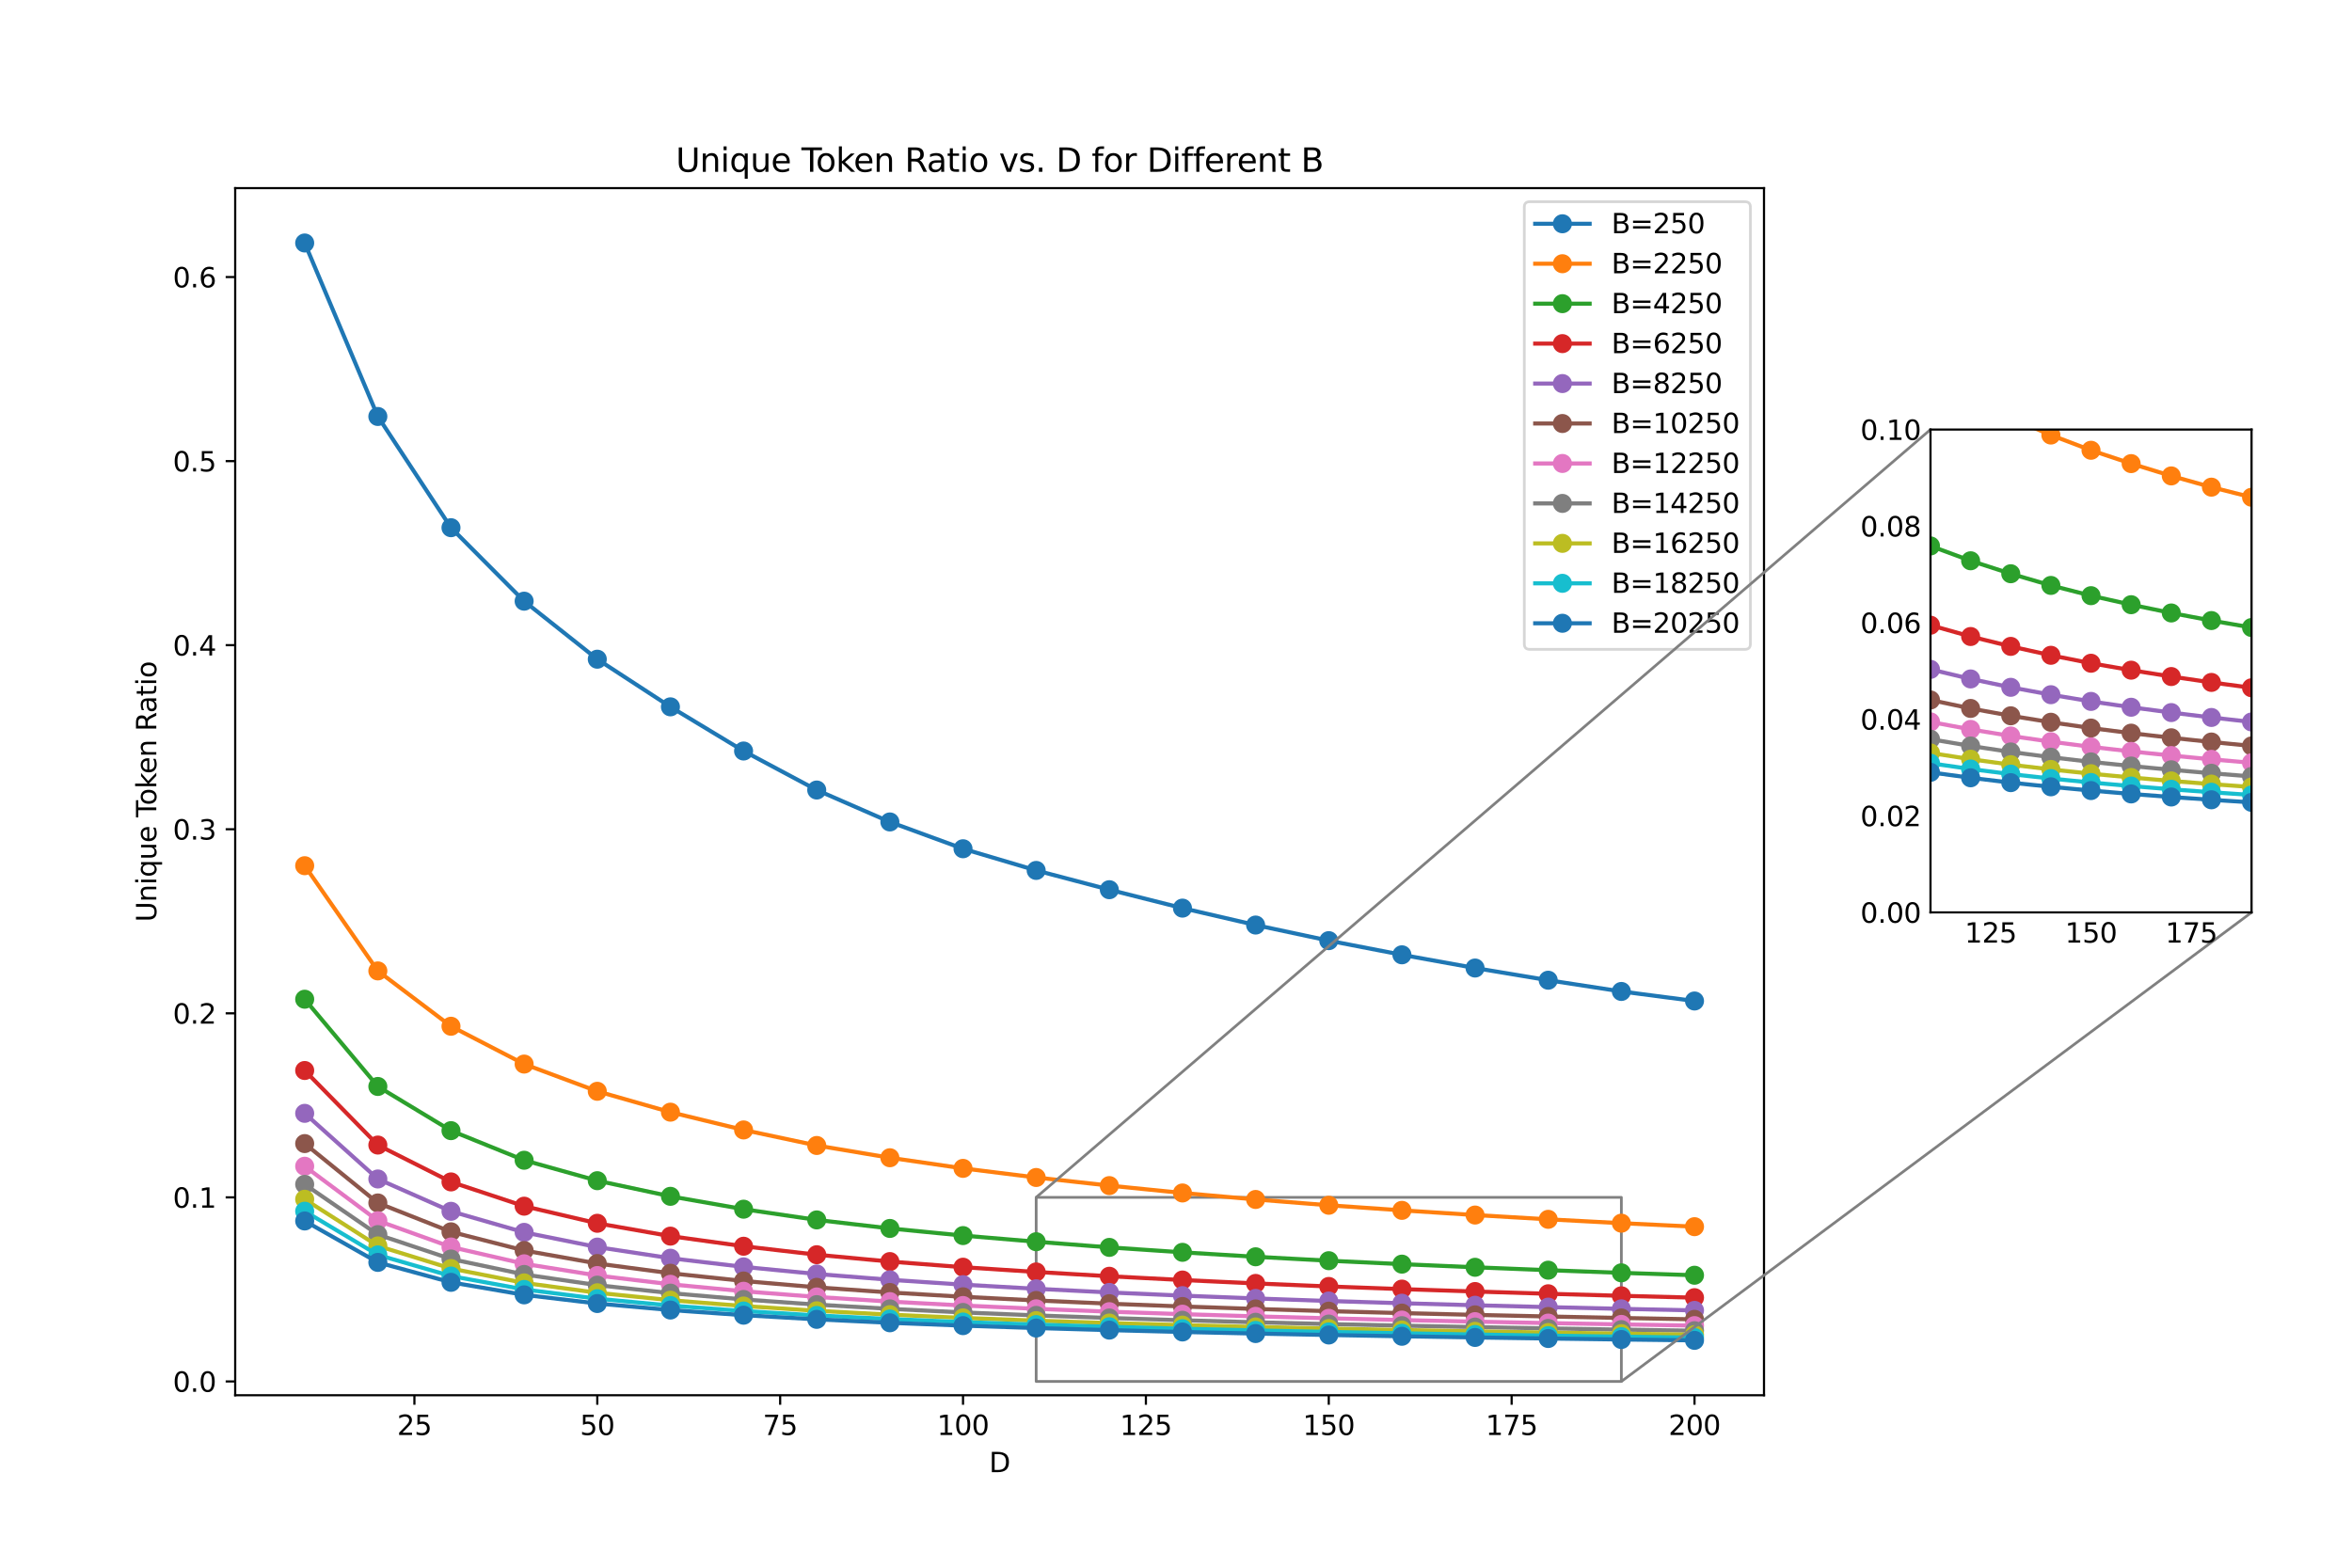 <?xml version="1.0" encoding="utf-8" standalone="no"?>
<!DOCTYPE svg PUBLIC "-//W3C//DTD SVG 1.1//EN"
  "http://www.w3.org/Graphics/SVG/1.1/DTD/svg11.dtd">
<svg xmlns:xlink="http://www.w3.org/1999/xlink" width="864pt" height="576pt" viewBox="0 0 864 576" xmlns="http://www.w3.org/2000/svg" version="1.1">
 <defs>
  <style type="text/css">*{stroke-linejoin: round; stroke-linecap: butt}</style>
 </defs>
 <g id="figure_1">
  <g id="patch_1">
   <path d="M 0 576 
L 864 576 
L 864 0 
L 0 0 
z
" style="fill: #ffffff"/>
  </g>
  <g id="axes_1">
   <g id="patch_2">
    <path d="M 86.4 512.64 
L 648 512.64 
L 648 69.12 
L 86.4 69.12 
z
" style="fill: #ffffff"/>
   </g>
   <g id="patch_3">
    <path d="M 380.635 507.567 
L 595.602 507.567 
L 595.602 439.937 
L 380.635 439.937 
L 380.635 507.567 
z
" clip-path="url(#pa76a7040db)" style="fill: none; stroke: #808080; stroke-linejoin: miter"/>
   </g>
   <g id="matplotlib.axis_1">
    <g id="xtick_1">
     <g id="line2d_1">
      <defs>
       <path id="m9d335aec24" d="M 0 0 
L 0 3.5 
" style="stroke: #000000; stroke-width: 0.8"/>
      </defs>
      <g>
       <use xlink:href="#m9d335aec24" x="152.233" y="512.64" style="stroke: #000000; stroke-width: 0.8"/>
      </g>
     </g>
     <g id="text_1">
      <!-- 25 -->
      <g transform="translate(145.871 527.238) scale(0.1 -0.1)">
       <defs>
        <path id="DejaVuSans-32" d="M 1228 531 
L 3431 531 
L 3431 0 
L 469 0 
L 469 531 
Q 828 903 1448 1529 
Q 2069 2156 2228 2338 
Q 2531 2678 2651 2914 
Q 2772 3150 2772 3378 
Q 2772 3750 2511 3984 
Q 2250 4219 1831 4219 
Q 1534 4219 1204 4116 
Q 875 4013 500 3803 
L 500 4441 
Q 881 4594 1212 4672 
Q 1544 4750 1819 4750 
Q 2544 4750 2975 4387 
Q 3406 4025 3406 3419 
Q 3406 3131 3298 2873 
Q 3191 2616 2906 2266 
Q 2828 2175 2409 1742 
Q 1991 1309 1228 531 
z
" transform="scale(0.016)"/>
        <path id="DejaVuSans-35" d="M 691 4666 
L 3169 4666 
L 3169 4134 
L 1269 4134 
L 1269 2991 
Q 1406 3038 1543 3061 
Q 1681 3084 1819 3084 
Q 2600 3084 3056 2656 
Q 3513 2228 3513 1497 
Q 3513 744 3044 326 
Q 2575 -91 1722 -91 
Q 1428 -91 1123 -41 
Q 819 9 494 109 
L 494 744 
Q 775 591 1075 516 
Q 1375 441 1709 441 
Q 2250 441 2565 725 
Q 2881 1009 2881 1497 
Q 2881 1984 2565 2268 
Q 2250 2553 1709 2553 
Q 1456 2553 1204 2497 
Q 953 2441 691 2322 
L 691 4666 
z
" transform="scale(0.016)"/>
       </defs>
       <use xlink:href="#DejaVuSans-32"/>
       <use xlink:href="#DejaVuSans-35" x="63.623"/>
      </g>
     </g>
    </g>
    <g id="xtick_2">
     <g id="line2d_2">
      <g>
       <use xlink:href="#m9d335aec24" x="219.411" y="512.64" style="stroke: #000000; stroke-width: 0.8"/>
      </g>
     </g>
     <g id="text_2">
      <!-- 50 -->
      <g transform="translate(213.048 527.238) scale(0.1 -0.1)">
       <defs>
        <path id="DejaVuSans-30" d="M 2034 4250 
Q 1547 4250 1301 3770 
Q 1056 3291 1056 2328 
Q 1056 1369 1301 889 
Q 1547 409 2034 409 
Q 2525 409 2770 889 
Q 3016 1369 3016 2328 
Q 3016 3291 2770 3770 
Q 2525 4250 2034 4250 
z
M 2034 4750 
Q 2819 4750 3233 4129 
Q 3647 3509 3647 2328 
Q 3647 1150 3233 529 
Q 2819 -91 2034 -91 
Q 1250 -91 836 529 
Q 422 1150 422 2328 
Q 422 3509 836 4129 
Q 1250 4750 2034 4750 
z
" transform="scale(0.016)"/>
       </defs>
       <use xlink:href="#DejaVuSans-35"/>
       <use xlink:href="#DejaVuSans-30" x="63.623"/>
      </g>
     </g>
    </g>
    <g id="xtick_3">
     <g id="line2d_3">
      <g>
       <use xlink:href="#m9d335aec24" x="286.588" y="512.64" style="stroke: #000000; stroke-width: 0.8"/>
      </g>
     </g>
     <g id="text_3">
      <!-- 75 -->
      <g transform="translate(280.225 527.238) scale(0.1 -0.1)">
       <defs>
        <path id="DejaVuSans-37" d="M 525 4666 
L 3525 4666 
L 3525 4397 
L 1831 0 
L 1172 0 
L 2766 4134 
L 525 4134 
L 525 4666 
z
" transform="scale(0.016)"/>
       </defs>
       <use xlink:href="#DejaVuSans-37"/>
       <use xlink:href="#DejaVuSans-35" x="63.623"/>
      </g>
     </g>
    </g>
    <g id="xtick_4">
     <g id="line2d_4">
      <g>
       <use xlink:href="#m9d335aec24" x="353.765" y="512.64" style="stroke: #000000; stroke-width: 0.8"/>
      </g>
     </g>
     <g id="text_4">
      <!-- 100 -->
      <g transform="translate(344.221 527.238) scale(0.1 -0.1)">
       <defs>
        <path id="DejaVuSans-31" d="M 794 531 
L 1825 531 
L 1825 4091 
L 703 3866 
L 703 4441 
L 1819 4666 
L 2450 4666 
L 2450 531 
L 3481 531 
L 3481 0 
L 794 0 
L 794 531 
z
" transform="scale(0.016)"/>
       </defs>
       <use xlink:href="#DejaVuSans-31"/>
       <use xlink:href="#DejaVuSans-30" x="63.623"/>
       <use xlink:href="#DejaVuSans-30" x="127.246"/>
      </g>
     </g>
    </g>
    <g id="xtick_5">
     <g id="line2d_5">
      <g>
       <use xlink:href="#m9d335aec24" x="420.942" y="512.64" style="stroke: #000000; stroke-width: 0.8"/>
      </g>
     </g>
     <g id="text_5">
      <!-- 125 -->
      <g transform="translate(411.398 527.238) scale(0.1 -0.1)">
       <use xlink:href="#DejaVuSans-31"/>
       <use xlink:href="#DejaVuSans-32" x="63.623"/>
       <use xlink:href="#DejaVuSans-35" x="127.246"/>
      </g>
     </g>
    </g>
    <g id="xtick_6">
     <g id="line2d_6">
      <g>
       <use xlink:href="#m9d335aec24" x="488.119" y="512.64" style="stroke: #000000; stroke-width: 0.8"/>
      </g>
     </g>
     <g id="text_6">
      <!-- 150 -->
      <g transform="translate(478.575 527.238) scale(0.1 -0.1)">
       <use xlink:href="#DejaVuSans-31"/>
       <use xlink:href="#DejaVuSans-35" x="63.623"/>
       <use xlink:href="#DejaVuSans-30" x="127.246"/>
      </g>
     </g>
    </g>
    <g id="xtick_7">
     <g id="line2d_7">
      <g>
       <use xlink:href="#m9d335aec24" x="555.296" y="512.64" style="stroke: #000000; stroke-width: 0.8"/>
      </g>
     </g>
     <g id="text_7">
      <!-- 175 -->
      <g transform="translate(545.752 527.238) scale(0.1 -0.1)">
       <use xlink:href="#DejaVuSans-31"/>
       <use xlink:href="#DejaVuSans-37" x="63.623"/>
       <use xlink:href="#DejaVuSans-35" x="127.246"/>
      </g>
     </g>
    </g>
    <g id="xtick_8">
     <g id="line2d_8">
      <g>
       <use xlink:href="#m9d335aec24" x="622.473" y="512.64" style="stroke: #000000; stroke-width: 0.8"/>
      </g>
     </g>
     <g id="text_8">
      <!-- 200 -->
      <g transform="translate(612.929 527.238) scale(0.1 -0.1)">
       <use xlink:href="#DejaVuSans-32"/>
       <use xlink:href="#DejaVuSans-30" x="63.623"/>
       <use xlink:href="#DejaVuSans-30" x="127.246"/>
      </g>
     </g>
    </g>
    <g id="text_9">
     <!-- D -->
     <g transform="translate(363.35 540.917) scale(0.1 -0.1)">
      <defs>
       <path id="DejaVuSans-44" d="M 1259 4147 
L 1259 519 
L 2022 519 
Q 2988 519 3436 956 
Q 3884 1394 3884 2338 
Q 3884 3275 3436 3711 
Q 2988 4147 2022 4147 
L 1259 4147 
z
M 628 4666 
L 1925 4666 
Q 3281 4666 3915 4102 
Q 4550 3538 4550 2338 
Q 4550 1131 3912 565 
Q 3275 0 1925 0 
L 628 0 
L 628 4666 
z
" transform="scale(0.016)"/>
      </defs>
      <use xlink:href="#DejaVuSans-44"/>
     </g>
    </g>
   </g>
   <g id="matplotlib.axis_2">
    <g id="ytick_1">
     <g id="line2d_9">
      <defs>
       <path id="m8c92c64387" d="M 0 0 
L -3.5 0 
" style="stroke: #000000; stroke-width: 0.8"/>
      </defs>
      <g>
       <use xlink:href="#m8c92c64387" x="86.4" y="507.567" style="stroke: #000000; stroke-width: 0.8"/>
      </g>
     </g>
     <g id="text_10">
      <!-- 0.0 -->
      <g transform="translate(63.497 511.366) scale(0.1 -0.1)">
       <defs>
        <path id="DejaVuSans-2e" d="M 684 794 
L 1344 794 
L 1344 0 
L 684 0 
L 684 794 
z
" transform="scale(0.016)"/>
       </defs>
       <use xlink:href="#DejaVuSans-30"/>
       <use xlink:href="#DejaVuSans-2e" x="63.623"/>
       <use xlink:href="#DejaVuSans-30" x="95.41"/>
      </g>
     </g>
    </g>
    <g id="ytick_2">
     <g id="line2d_10">
      <g>
       <use xlink:href="#m8c92c64387" x="86.4" y="439.937" style="stroke: #000000; stroke-width: 0.8"/>
      </g>
     </g>
     <g id="text_11">
      <!-- 0.1 -->
      <g transform="translate(63.497 443.736) scale(0.1 -0.1)">
       <use xlink:href="#DejaVuSans-30"/>
       <use xlink:href="#DejaVuSans-2e" x="63.623"/>
       <use xlink:href="#DejaVuSans-31" x="95.41"/>
      </g>
     </g>
    </g>
    <g id="ytick_3">
     <g id="line2d_11">
      <g>
       <use xlink:href="#m8c92c64387" x="86.4" y="372.307" style="stroke: #000000; stroke-width: 0.8"/>
      </g>
     </g>
     <g id="text_12">
      <!-- 0.2 -->
      <g transform="translate(63.497 376.106) scale(0.1 -0.1)">
       <use xlink:href="#DejaVuSans-30"/>
       <use xlink:href="#DejaVuSans-2e" x="63.623"/>
       <use xlink:href="#DejaVuSans-32" x="95.41"/>
      </g>
     </g>
    </g>
    <g id="ytick_4">
     <g id="line2d_12">
      <g>
       <use xlink:href="#m8c92c64387" x="86.4" y="304.677" style="stroke: #000000; stroke-width: 0.8"/>
      </g>
     </g>
     <g id="text_13">
      <!-- 0.3 -->
      <g transform="translate(63.497 308.476) scale(0.1 -0.1)">
       <defs>
        <path id="DejaVuSans-33" d="M 2597 2516 
Q 3050 2419 3304 2112 
Q 3559 1806 3559 1356 
Q 3559 666 3084 287 
Q 2609 -91 1734 -91 
Q 1441 -91 1130 -33 
Q 819 25 488 141 
L 488 750 
Q 750 597 1062 519 
Q 1375 441 1716 441 
Q 2309 441 2620 675 
Q 2931 909 2931 1356 
Q 2931 1769 2642 2001 
Q 2353 2234 1838 2234 
L 1294 2234 
L 1294 2753 
L 1863 2753 
Q 2328 2753 2575 2939 
Q 2822 3125 2822 3475 
Q 2822 3834 2567 4026 
Q 2313 4219 1838 4219 
Q 1578 4219 1281 4162 
Q 984 4106 628 3988 
L 628 4550 
Q 988 4650 1302 4700 
Q 1616 4750 1894 4750 
Q 2613 4750 3031 4423 
Q 3450 4097 3450 3541 
Q 3450 3153 3228 2886 
Q 3006 2619 2597 2516 
z
" transform="scale(0.016)"/>
       </defs>
       <use xlink:href="#DejaVuSans-30"/>
       <use xlink:href="#DejaVuSans-2e" x="63.623"/>
       <use xlink:href="#DejaVuSans-33" x="95.41"/>
      </g>
     </g>
    </g>
    <g id="ytick_5">
     <g id="line2d_13">
      <g>
       <use xlink:href="#m8c92c64387" x="86.4" y="237.047" style="stroke: #000000; stroke-width: 0.8"/>
      </g>
     </g>
     <g id="text_14">
      <!-- 0.4 -->
      <g transform="translate(63.497 240.847) scale(0.1 -0.1)">
       <defs>
        <path id="DejaVuSans-34" d="M 2419 4116 
L 825 1625 
L 2419 1625 
L 2419 4116 
z
M 2253 4666 
L 3047 4666 
L 3047 1625 
L 3713 1625 
L 3713 1100 
L 3047 1100 
L 3047 0 
L 2419 0 
L 2419 1100 
L 313 1100 
L 313 1709 
L 2253 4666 
z
" transform="scale(0.016)"/>
       </defs>
       <use xlink:href="#DejaVuSans-30"/>
       <use xlink:href="#DejaVuSans-2e" x="63.623"/>
       <use xlink:href="#DejaVuSans-34" x="95.41"/>
      </g>
     </g>
    </g>
    <g id="ytick_6">
     <g id="line2d_14">
      <g>
       <use xlink:href="#m8c92c64387" x="86.4" y="169.418" style="stroke: #000000; stroke-width: 0.8"/>
      </g>
     </g>
     <g id="text_15">
      <!-- 0.5 -->
      <g transform="translate(63.497 173.217) scale(0.1 -0.1)">
       <use xlink:href="#DejaVuSans-30"/>
       <use xlink:href="#DejaVuSans-2e" x="63.623"/>
       <use xlink:href="#DejaVuSans-35" x="95.41"/>
      </g>
     </g>
    </g>
    <g id="ytick_7">
     <g id="line2d_15">
      <g>
       <use xlink:href="#m8c92c64387" x="86.4" y="101.788" style="stroke: #000000; stroke-width: 0.8"/>
      </g>
     </g>
     <g id="text_16">
      <!-- 0.6 -->
      <g transform="translate(63.497 105.587) scale(0.1 -0.1)">
       <defs>
        <path id="DejaVuSans-36" d="M 2113 2584 
Q 1688 2584 1439 2293 
Q 1191 2003 1191 1497 
Q 1191 994 1439 701 
Q 1688 409 2113 409 
Q 2538 409 2786 701 
Q 3034 994 3034 1497 
Q 3034 2003 2786 2293 
Q 2538 2584 2113 2584 
z
M 3366 4563 
L 3366 3988 
Q 3128 4100 2886 4159 
Q 2644 4219 2406 4219 
Q 1781 4219 1451 3797 
Q 1122 3375 1075 2522 
Q 1259 2794 1537 2939 
Q 1816 3084 2150 3084 
Q 2853 3084 3261 2657 
Q 3669 2231 3669 1497 
Q 3669 778 3244 343 
Q 2819 -91 2113 -91 
Q 1303 -91 875 529 
Q 447 1150 447 2328 
Q 447 3434 972 4092 
Q 1497 4750 2381 4750 
Q 2619 4750 2861 4703 
Q 3103 4656 3366 4563 
z
" transform="scale(0.016)"/>
       </defs>
       <use xlink:href="#DejaVuSans-30"/>
       <use xlink:href="#DejaVuSans-2e" x="63.623"/>
       <use xlink:href="#DejaVuSans-36" x="95.41"/>
      </g>
     </g>
    </g>
    <g id="text_17">
     <!-- Unique Token Ratio -->
     <g transform="translate(57.417 338.752) rotate(-90) scale(0.1 -0.1)">
      <defs>
       <path id="DejaVuSans-55" d="M 556 4666 
L 1191 4666 
L 1191 1831 
Q 1191 1081 1462 751 
Q 1734 422 2344 422 
Q 2950 422 3222 751 
Q 3494 1081 3494 1831 
L 3494 4666 
L 4128 4666 
L 4128 1753 
Q 4128 841 3676 375 
Q 3225 -91 2344 -91 
Q 1459 -91 1007 375 
Q 556 841 556 1753 
L 556 4666 
z
" transform="scale(0.016)"/>
       <path id="DejaVuSans-6e" d="M 3513 2113 
L 3513 0 
L 2938 0 
L 2938 2094 
Q 2938 2591 2744 2837 
Q 2550 3084 2163 3084 
Q 1697 3084 1428 2787 
Q 1159 2491 1159 1978 
L 1159 0 
L 581 0 
L 581 3500 
L 1159 3500 
L 1159 2956 
Q 1366 3272 1645 3428 
Q 1925 3584 2291 3584 
Q 2894 3584 3203 3211 
Q 3513 2838 3513 2113 
z
" transform="scale(0.016)"/>
       <path id="DejaVuSans-69" d="M 603 3500 
L 1178 3500 
L 1178 0 
L 603 0 
L 603 3500 
z
M 603 4863 
L 1178 4863 
L 1178 4134 
L 603 4134 
L 603 4863 
z
" transform="scale(0.016)"/>
       <path id="DejaVuSans-71" d="M 947 1747 
Q 947 1113 1208 752 
Q 1469 391 1925 391 
Q 2381 391 2643 752 
Q 2906 1113 2906 1747 
Q 2906 2381 2643 2742 
Q 2381 3103 1925 3103 
Q 1469 3103 1208 2742 
Q 947 2381 947 1747 
z
M 2906 525 
Q 2725 213 2448 61 
Q 2172 -91 1784 -91 
Q 1150 -91 751 415 
Q 353 922 353 1747 
Q 353 2572 751 3078 
Q 1150 3584 1784 3584 
Q 2172 3584 2448 3432 
Q 2725 3281 2906 2969 
L 2906 3500 
L 3481 3500 
L 3481 -1331 
L 2906 -1331 
L 2906 525 
z
" transform="scale(0.016)"/>
       <path id="DejaVuSans-75" d="M 544 1381 
L 544 3500 
L 1119 3500 
L 1119 1403 
Q 1119 906 1312 657 
Q 1506 409 1894 409 
Q 2359 409 2629 706 
Q 2900 1003 2900 1516 
L 2900 3500 
L 3475 3500 
L 3475 0 
L 2900 0 
L 2900 538 
Q 2691 219 2414 64 
Q 2138 -91 1772 -91 
Q 1169 -91 856 284 
Q 544 659 544 1381 
z
M 1991 3584 
L 1991 3584 
z
" transform="scale(0.016)"/>
       <path id="DejaVuSans-65" d="M 3597 1894 
L 3597 1613 
L 953 1613 
Q 991 1019 1311 708 
Q 1631 397 2203 397 
Q 2534 397 2845 478 
Q 3156 559 3463 722 
L 3463 178 
Q 3153 47 2828 -22 
Q 2503 -91 2169 -91 
Q 1331 -91 842 396 
Q 353 884 353 1716 
Q 353 2575 817 3079 
Q 1281 3584 2069 3584 
Q 2775 3584 3186 3129 
Q 3597 2675 3597 1894 
z
M 3022 2063 
Q 3016 2534 2758 2815 
Q 2500 3097 2075 3097 
Q 1594 3097 1305 2825 
Q 1016 2553 972 2059 
L 3022 2063 
z
" transform="scale(0.016)"/>
       <path id="DejaVuSans-20" transform="scale(0.016)"/>
       <path id="DejaVuSans-54" d="M -19 4666 
L 3928 4666 
L 3928 4134 
L 2272 4134 
L 2272 0 
L 1638 0 
L 1638 4134 
L -19 4134 
L -19 4666 
z
" transform="scale(0.016)"/>
       <path id="DejaVuSans-6f" d="M 1959 3097 
Q 1497 3097 1228 2736 
Q 959 2375 959 1747 
Q 959 1119 1226 758 
Q 1494 397 1959 397 
Q 2419 397 2687 759 
Q 2956 1122 2956 1747 
Q 2956 2369 2687 2733 
Q 2419 3097 1959 3097 
z
M 1959 3584 
Q 2709 3584 3137 3096 
Q 3566 2609 3566 1747 
Q 3566 888 3137 398 
Q 2709 -91 1959 -91 
Q 1206 -91 779 398 
Q 353 888 353 1747 
Q 353 2609 779 3096 
Q 1206 3584 1959 3584 
z
" transform="scale(0.016)"/>
       <path id="DejaVuSans-6b" d="M 581 4863 
L 1159 4863 
L 1159 1991 
L 2875 3500 
L 3609 3500 
L 1753 1863 
L 3688 0 
L 2938 0 
L 1159 1709 
L 1159 0 
L 581 0 
L 581 4863 
z
" transform="scale(0.016)"/>
       <path id="DejaVuSans-52" d="M 2841 2188 
Q 3044 2119 3236 1894 
Q 3428 1669 3622 1275 
L 4263 0 
L 3584 0 
L 2988 1197 
Q 2756 1666 2539 1819 
Q 2322 1972 1947 1972 
L 1259 1972 
L 1259 0 
L 628 0 
L 628 4666 
L 2053 4666 
Q 2853 4666 3247 4331 
Q 3641 3997 3641 3322 
Q 3641 2881 3436 2590 
Q 3231 2300 2841 2188 
z
M 1259 4147 
L 1259 2491 
L 2053 2491 
Q 2509 2491 2742 2702 
Q 2975 2913 2975 3322 
Q 2975 3731 2742 3939 
Q 2509 4147 2053 4147 
L 1259 4147 
z
" transform="scale(0.016)"/>
       <path id="DejaVuSans-61" d="M 2194 1759 
Q 1497 1759 1228 1600 
Q 959 1441 959 1056 
Q 959 750 1161 570 
Q 1363 391 1709 391 
Q 2188 391 2477 730 
Q 2766 1069 2766 1631 
L 2766 1759 
L 2194 1759 
z
M 3341 1997 
L 3341 0 
L 2766 0 
L 2766 531 
Q 2569 213 2275 61 
Q 1981 -91 1556 -91 
Q 1019 -91 701 211 
Q 384 513 384 1019 
Q 384 1609 779 1909 
Q 1175 2209 1959 2209 
L 2766 2209 
L 2766 2266 
Q 2766 2663 2505 2880 
Q 2244 3097 1772 3097 
Q 1472 3097 1187 3025 
Q 903 2953 641 2809 
L 641 3341 
Q 956 3463 1253 3523 
Q 1550 3584 1831 3584 
Q 2591 3584 2966 3190 
Q 3341 2797 3341 1997 
z
" transform="scale(0.016)"/>
       <path id="DejaVuSans-74" d="M 1172 4494 
L 1172 3500 
L 2356 3500 
L 2356 3053 
L 1172 3053 
L 1172 1153 
Q 1172 725 1289 603 
Q 1406 481 1766 481 
L 2356 481 
L 2356 0 
L 1766 0 
Q 1100 0 847 248 
Q 594 497 594 1153 
L 594 3053 
L 172 3053 
L 172 3500 
L 594 3500 
L 594 4494 
L 1172 4494 
z
" transform="scale(0.016)"/>
      </defs>
      <use xlink:href="#DejaVuSans-55"/>
      <use xlink:href="#DejaVuSans-6e" x="73.193"/>
      <use xlink:href="#DejaVuSans-69" x="136.572"/>
      <use xlink:href="#DejaVuSans-71" x="164.355"/>
      <use xlink:href="#DejaVuSans-75" x="227.832"/>
      <use xlink:href="#DejaVuSans-65" x="291.211"/>
      <use xlink:href="#DejaVuSans-20" x="352.734"/>
      <use xlink:href="#DejaVuSans-54" x="384.521"/>
      <use xlink:href="#DejaVuSans-6f" x="428.605"/>
      <use xlink:href="#DejaVuSans-6b" x="489.787"/>
      <use xlink:href="#DejaVuSans-65" x="544.072"/>
      <use xlink:href="#DejaVuSans-6e" x="605.596"/>
      <use xlink:href="#DejaVuSans-20" x="668.975"/>
      <use xlink:href="#DejaVuSans-52" x="700.762"/>
      <use xlink:href="#DejaVuSans-61" x="767.994"/>
      <use xlink:href="#DejaVuSans-74" x="829.273"/>
      <use xlink:href="#DejaVuSans-69" x="868.482"/>
      <use xlink:href="#DejaVuSans-6f" x="896.266"/>
     </g>
    </g>
   </g>
   <g id="line2d_16">
    <path d="M 111.927 89.28 
L 138.798 153.024 
L 165.669 193.887 
L 192.54 220.885 
L 219.411 242.204 
L 246.281 259.709 
L 273.152 275.938 
L 300.023 290.27 
L 326.894 302.001 
L 353.765 311.847 
L 380.635 319.813 
L 407.506 326.897 
L 434.377 333.661 
L 461.248 339.881 
L 488.119 345.612 
L 514.989 350.817 
L 541.86 355.674 
L 568.731 360.153 
L 595.602 364.283 
L 622.473 367.788 
" clip-path="url(#pa76a7040db)" style="fill: none; stroke: #1f77b4; stroke-width: 1.5; stroke-linecap: square"/>
    <defs>
     <path id="mcb92217f06" d="M 0 3 
C 0.796 3 1.559 2.684 2.121 2.121 
C 2.684 1.559 3 0.796 3 0 
C 3 -0.796 2.684 -1.559 2.121 -2.121 
C 1.559 -2.684 0.796 -3 0 -3 
C -0.796 -3 -1.559 -2.684 -2.121 -2.121 
C -2.684 -1.559 -3 -0.796 -3 0 
C -3 0.796 -2.684 1.559 -2.121 2.121 
C -1.559 2.684 -0.796 3 0 3 
z
" style="stroke: #1f77b4"/>
    </defs>
    <g clip-path="url(#pa76a7040db)">
     <use xlink:href="#mcb92217f06" x="111.927" y="89.28" style="fill: #1f77b4; stroke: #1f77b4"/>
     <use xlink:href="#mcb92217f06" x="138.798" y="153.024" style="fill: #1f77b4; stroke: #1f77b4"/>
     <use xlink:href="#mcb92217f06" x="165.669" y="193.887" style="fill: #1f77b4; stroke: #1f77b4"/>
     <use xlink:href="#mcb92217f06" x="192.54" y="220.885" style="fill: #1f77b4; stroke: #1f77b4"/>
     <use xlink:href="#mcb92217f06" x="219.411" y="242.204" style="fill: #1f77b4; stroke: #1f77b4"/>
     <use xlink:href="#mcb92217f06" x="246.281" y="259.709" style="fill: #1f77b4; stroke: #1f77b4"/>
     <use xlink:href="#mcb92217f06" x="273.152" y="275.938" style="fill: #1f77b4; stroke: #1f77b4"/>
     <use xlink:href="#mcb92217f06" x="300.023" y="290.27" style="fill: #1f77b4; stroke: #1f77b4"/>
     <use xlink:href="#mcb92217f06" x="326.894" y="302.001" style="fill: #1f77b4; stroke: #1f77b4"/>
     <use xlink:href="#mcb92217f06" x="353.765" y="311.847" style="fill: #1f77b4; stroke: #1f77b4"/>
     <use xlink:href="#mcb92217f06" x="380.635" y="319.813" style="fill: #1f77b4; stroke: #1f77b4"/>
     <use xlink:href="#mcb92217f06" x="407.506" y="326.897" style="fill: #1f77b4; stroke: #1f77b4"/>
     <use xlink:href="#mcb92217f06" x="434.377" y="333.661" style="fill: #1f77b4; stroke: #1f77b4"/>
     <use xlink:href="#mcb92217f06" x="461.248" y="339.881" style="fill: #1f77b4; stroke: #1f77b4"/>
     <use xlink:href="#mcb92217f06" x="488.119" y="345.612" style="fill: #1f77b4; stroke: #1f77b4"/>
     <use xlink:href="#mcb92217f06" x="514.989" y="350.817" style="fill: #1f77b4; stroke: #1f77b4"/>
     <use xlink:href="#mcb92217f06" x="541.86" y="355.674" style="fill: #1f77b4; stroke: #1f77b4"/>
     <use xlink:href="#mcb92217f06" x="568.731" y="360.153" style="fill: #1f77b4; stroke: #1f77b4"/>
     <use xlink:href="#mcb92217f06" x="595.602" y="364.283" style="fill: #1f77b4; stroke: #1f77b4"/>
     <use xlink:href="#mcb92217f06" x="622.473" y="367.788" style="fill: #1f77b4; stroke: #1f77b4"/>
    </g>
   </g>
   <g id="line2d_17">
    <path d="M 111.927 318.077 
L 138.798 356.731 
L 165.669 377.065 
L 192.54 390.963 
L 219.411 400.962 
L 246.281 408.635 
L 273.152 415.164 
L 300.023 420.873 
L 326.894 425.381 
L 353.765 429.284 
L 380.635 432.634 
L 407.506 435.614 
L 434.377 438.322 
L 461.248 440.707 
L 488.119 442.84 
L 514.989 444.708 
L 541.86 446.431 
L 568.731 448.006 
L 595.602 449.421 
L 622.473 450.707 
" clip-path="url(#pa76a7040db)" style="fill: none; stroke: #ff7f0e; stroke-width: 1.5; stroke-linecap: square"/>
    <defs>
     <path id="m8ba62855eb" d="M 0 3 
C 0.796 3 1.559 2.684 2.121 2.121 
C 2.684 1.559 3 0.796 3 0 
C 3 -0.796 2.684 -1.559 2.121 -2.121 
C 1.559 -2.684 0.796 -3 0 -3 
C -0.796 -3 -1.559 -2.684 -2.121 -2.121 
C -2.684 -1.559 -3 -0.796 -3 0 
C -3 0.796 -2.684 1.559 -2.121 2.121 
C -1.559 2.684 -0.796 3 0 3 
z
" style="stroke: #ff7f0e"/>
    </defs>
    <g clip-path="url(#pa76a7040db)">
     <use xlink:href="#m8ba62855eb" x="111.927" y="318.077" style="fill: #ff7f0e; stroke: #ff7f0e"/>
     <use xlink:href="#m8ba62855eb" x="138.798" y="356.731" style="fill: #ff7f0e; stroke: #ff7f0e"/>
     <use xlink:href="#m8ba62855eb" x="165.669" y="377.065" style="fill: #ff7f0e; stroke: #ff7f0e"/>
     <use xlink:href="#m8ba62855eb" x="192.54" y="390.963" style="fill: #ff7f0e; stroke: #ff7f0e"/>
     <use xlink:href="#m8ba62855eb" x="219.411" y="400.962" style="fill: #ff7f0e; stroke: #ff7f0e"/>
     <use xlink:href="#m8ba62855eb" x="246.281" y="408.635" style="fill: #ff7f0e; stroke: #ff7f0e"/>
     <use xlink:href="#m8ba62855eb" x="273.152" y="415.164" style="fill: #ff7f0e; stroke: #ff7f0e"/>
     <use xlink:href="#m8ba62855eb" x="300.023" y="420.873" style="fill: #ff7f0e; stroke: #ff7f0e"/>
     <use xlink:href="#m8ba62855eb" x="326.894" y="425.381" style="fill: #ff7f0e; stroke: #ff7f0e"/>
     <use xlink:href="#m8ba62855eb" x="353.765" y="429.284" style="fill: #ff7f0e; stroke: #ff7f0e"/>
     <use xlink:href="#m8ba62855eb" x="380.635" y="432.634" style="fill: #ff7f0e; stroke: #ff7f0e"/>
     <use xlink:href="#m8ba62855eb" x="407.506" y="435.614" style="fill: #ff7f0e; stroke: #ff7f0e"/>
     <use xlink:href="#m8ba62855eb" x="434.377" y="438.322" style="fill: #ff7f0e; stroke: #ff7f0e"/>
     <use xlink:href="#m8ba62855eb" x="461.248" y="440.707" style="fill: #ff7f0e; stroke: #ff7f0e"/>
     <use xlink:href="#m8ba62855eb" x="488.119" y="442.84" style="fill: #ff7f0e; stroke: #ff7f0e"/>
     <use xlink:href="#m8ba62855eb" x="514.989" y="444.708" style="fill: #ff7f0e; stroke: #ff7f0e"/>
     <use xlink:href="#m8ba62855eb" x="541.86" y="446.431" style="fill: #ff7f0e; stroke: #ff7f0e"/>
     <use xlink:href="#m8ba62855eb" x="568.731" y="448.006" style="fill: #ff7f0e; stroke: #ff7f0e"/>
     <use xlink:href="#m8ba62855eb" x="595.602" y="449.421" style="fill: #ff7f0e; stroke: #ff7f0e"/>
     <use xlink:href="#m8ba62855eb" x="622.473" y="450.707" style="fill: #ff7f0e; stroke: #ff7f0e"/>
    </g>
   </g>
   <g id="line2d_18">
    <path d="M 111.927 367.135 
L 138.798 399.189 
L 165.669 415.424 
L 192.54 426.299 
L 219.411 433.812 
L 246.281 439.553 
L 273.152 444.28 
L 300.023 448.22 
L 326.894 451.354 
L 353.765 453.98 
L 380.635 456.238 
L 407.506 458.317 
L 434.377 460.133 
L 461.248 461.77 
L 488.119 463.205 
L 514.989 464.47 
L 541.86 465.628 
L 568.731 466.691 
L 595.602 467.667 
L 622.473 468.55 
" clip-path="url(#pa76a7040db)" style="fill: none; stroke: #2ca02c; stroke-width: 1.5; stroke-linecap: square"/>
    <defs>
     <path id="mc7aeeba7a0" d="M 0 3 
C 0.796 3 1.559 2.684 2.121 2.121 
C 2.684 1.559 3 0.796 3 0 
C 3 -0.796 2.684 -1.559 2.121 -2.121 
C 1.559 -2.684 0.796 -3 0 -3 
C -0.796 -3 -1.559 -2.684 -2.121 -2.121 
C -2.684 -1.559 -3 -0.796 -3 0 
C -3 0.796 -2.684 1.559 -2.121 2.121 
C -1.559 2.684 -0.796 3 0 3 
z
" style="stroke: #2ca02c"/>
    </defs>
    <g clip-path="url(#pa76a7040db)">
     <use xlink:href="#mc7aeeba7a0" x="111.927" y="367.135" style="fill: #2ca02c; stroke: #2ca02c"/>
     <use xlink:href="#mc7aeeba7a0" x="138.798" y="399.189" style="fill: #2ca02c; stroke: #2ca02c"/>
     <use xlink:href="#mc7aeeba7a0" x="165.669" y="415.424" style="fill: #2ca02c; stroke: #2ca02c"/>
     <use xlink:href="#mc7aeeba7a0" x="192.54" y="426.299" style="fill: #2ca02c; stroke: #2ca02c"/>
     <use xlink:href="#mc7aeeba7a0" x="219.411" y="433.812" style="fill: #2ca02c; stroke: #2ca02c"/>
     <use xlink:href="#mc7aeeba7a0" x="246.281" y="439.553" style="fill: #2ca02c; stroke: #2ca02c"/>
     <use xlink:href="#mc7aeeba7a0" x="273.152" y="444.28" style="fill: #2ca02c; stroke: #2ca02c"/>
     <use xlink:href="#mc7aeeba7a0" x="300.023" y="448.22" style="fill: #2ca02c; stroke: #2ca02c"/>
     <use xlink:href="#mc7aeeba7a0" x="326.894" y="451.354" style="fill: #2ca02c; stroke: #2ca02c"/>
     <use xlink:href="#mc7aeeba7a0" x="353.765" y="453.98" style="fill: #2ca02c; stroke: #2ca02c"/>
     <use xlink:href="#mc7aeeba7a0" x="380.635" y="456.238" style="fill: #2ca02c; stroke: #2ca02c"/>
     <use xlink:href="#mc7aeeba7a0" x="407.506" y="458.317" style="fill: #2ca02c; stroke: #2ca02c"/>
     <use xlink:href="#mc7aeeba7a0" x="434.377" y="460.133" style="fill: #2ca02c; stroke: #2ca02c"/>
     <use xlink:href="#mc7aeeba7a0" x="461.248" y="461.77" style="fill: #2ca02c; stroke: #2ca02c"/>
     <use xlink:href="#mc7aeeba7a0" x="488.119" y="463.205" style="fill: #2ca02c; stroke: #2ca02c"/>
     <use xlink:href="#mc7aeeba7a0" x="514.989" y="464.47" style="fill: #2ca02c; stroke: #2ca02c"/>
     <use xlink:href="#mc7aeeba7a0" x="541.86" y="465.628" style="fill: #2ca02c; stroke: #2ca02c"/>
     <use xlink:href="#mc7aeeba7a0" x="568.731" y="466.691" style="fill: #2ca02c; stroke: #2ca02c"/>
     <use xlink:href="#mc7aeeba7a0" x="595.602" y="467.667" style="fill: #2ca02c; stroke: #2ca02c"/>
     <use xlink:href="#mc7aeeba7a0" x="622.473" y="468.55" style="fill: #2ca02c; stroke: #2ca02c"/>
    </g>
   </g>
   <g id="line2d_19">
    <path d="M 111.927 393.324 
L 138.798 420.718 
L 165.669 434.262 
L 192.54 443.178 
L 219.411 449.459 
L 246.281 454.182 
L 273.152 457.893 
L 300.023 461.009 
L 326.894 463.526 
L 353.765 465.595 
L 380.635 467.342 
L 407.506 468.925 
L 434.377 470.308 
L 461.248 471.556 
L 488.119 472.669 
L 514.989 473.641 
L 541.86 474.532 
L 568.731 475.355 
L 595.602 476.106 
L 622.473 476.786 
" clip-path="url(#pa76a7040db)" style="fill: none; stroke: #d62728; stroke-width: 1.5; stroke-linecap: square"/>
    <defs>
     <path id="m031847bc0f" d="M 0 3 
C 0.796 3 1.559 2.684 2.121 2.121 
C 2.684 1.559 3 0.796 3 0 
C 3 -0.796 2.684 -1.559 2.121 -2.121 
C 1.559 -2.684 0.796 -3 0 -3 
C -0.796 -3 -1.559 -2.684 -2.121 -2.121 
C -2.684 -1.559 -3 -0.796 -3 0 
C -3 0.796 -2.684 1.559 -2.121 2.121 
C -1.559 2.684 -0.796 3 0 3 
z
" style="stroke: #d62728"/>
    </defs>
    <g clip-path="url(#pa76a7040db)">
     <use xlink:href="#m031847bc0f" x="111.927" y="393.324" style="fill: #d62728; stroke: #d62728"/>
     <use xlink:href="#m031847bc0f" x="138.798" y="420.718" style="fill: #d62728; stroke: #d62728"/>
     <use xlink:href="#m031847bc0f" x="165.669" y="434.262" style="fill: #d62728; stroke: #d62728"/>
     <use xlink:href="#m031847bc0f" x="192.54" y="443.178" style="fill: #d62728; stroke: #d62728"/>
     <use xlink:href="#m031847bc0f" x="219.411" y="449.459" style="fill: #d62728; stroke: #d62728"/>
     <use xlink:href="#m031847bc0f" x="246.281" y="454.182" style="fill: #d62728; stroke: #d62728"/>
     <use xlink:href="#m031847bc0f" x="273.152" y="457.893" style="fill: #d62728; stroke: #d62728"/>
     <use xlink:href="#m031847bc0f" x="300.023" y="461.009" style="fill: #d62728; stroke: #d62728"/>
     <use xlink:href="#m031847bc0f" x="326.894" y="463.526" style="fill: #d62728; stroke: #d62728"/>
     <use xlink:href="#m031847bc0f" x="353.765" y="465.595" style="fill: #d62728; stroke: #d62728"/>
     <use xlink:href="#m031847bc0f" x="380.635" y="467.342" style="fill: #d62728; stroke: #d62728"/>
     <use xlink:href="#m031847bc0f" x="407.506" y="468.925" style="fill: #d62728; stroke: #d62728"/>
     <use xlink:href="#m031847bc0f" x="434.377" y="470.308" style="fill: #d62728; stroke: #d62728"/>
     <use xlink:href="#m031847bc0f" x="461.248" y="471.556" style="fill: #d62728; stroke: #d62728"/>
     <use xlink:href="#m031847bc0f" x="488.119" y="472.669" style="fill: #d62728; stroke: #d62728"/>
     <use xlink:href="#m031847bc0f" x="514.989" y="473.641" style="fill: #d62728; stroke: #d62728"/>
     <use xlink:href="#m031847bc0f" x="541.86" y="474.532" style="fill: #d62728; stroke: #d62728"/>
     <use xlink:href="#m031847bc0f" x="568.731" y="475.355" style="fill: #d62728; stroke: #d62728"/>
     <use xlink:href="#m031847bc0f" x="595.602" y="476.106" style="fill: #d62728; stroke: #d62728"/>
     <use xlink:href="#m031847bc0f" x="622.473" y="476.786" style="fill: #d62728; stroke: #d62728"/>
    </g>
   </g>
   <g id="line2d_20">
    <path d="M 111.927 409.066 
L 138.798 433.178 
L 165.669 445.06 
L 192.54 452.791 
L 219.411 458.207 
L 246.281 462.297 
L 273.152 465.48 
L 300.023 468.097 
L 326.894 470.221 
L 353.765 472.01 
L 380.635 473.529 
L 407.506 474.868 
L 434.377 476.042 
L 461.248 477.075 
L 488.119 478.016 
L 514.989 478.832 
L 541.86 479.579 
L 568.731 480.264 
L 595.602 480.895 
L 622.473 481.469 
" clip-path="url(#pa76a7040db)" style="fill: none; stroke: #9467bd; stroke-width: 1.5; stroke-linecap: square"/>
    <defs>
     <path id="m4ecbc2f31f" d="M 0 3 
C 0.796 3 1.559 2.684 2.121 2.121 
C 2.684 1.559 3 0.796 3 0 
C 3 -0.796 2.684 -1.559 2.121 -2.121 
C 1.559 -2.684 0.796 -3 0 -3 
C -0.796 -3 -1.559 -2.684 -2.121 -2.121 
C -2.684 -1.559 -3 -0.796 -3 0 
C -3 0.796 -2.684 1.559 -2.121 2.121 
C -1.559 2.684 -0.796 3 0 3 
z
" style="stroke: #9467bd"/>
    </defs>
    <g clip-path="url(#pa76a7040db)">
     <use xlink:href="#m4ecbc2f31f" x="111.927" y="409.066" style="fill: #9467bd; stroke: #9467bd"/>
     <use xlink:href="#m4ecbc2f31f" x="138.798" y="433.178" style="fill: #9467bd; stroke: #9467bd"/>
     <use xlink:href="#m4ecbc2f31f" x="165.669" y="445.06" style="fill: #9467bd; stroke: #9467bd"/>
     <use xlink:href="#m4ecbc2f31f" x="192.54" y="452.791" style="fill: #9467bd; stroke: #9467bd"/>
     <use xlink:href="#m4ecbc2f31f" x="219.411" y="458.207" style="fill: #9467bd; stroke: #9467bd"/>
     <use xlink:href="#m4ecbc2f31f" x="246.281" y="462.297" style="fill: #9467bd; stroke: #9467bd"/>
     <use xlink:href="#m4ecbc2f31f" x="273.152" y="465.48" style="fill: #9467bd; stroke: #9467bd"/>
     <use xlink:href="#m4ecbc2f31f" x="300.023" y="468.097" style="fill: #9467bd; stroke: #9467bd"/>
     <use xlink:href="#m4ecbc2f31f" x="326.894" y="470.221" style="fill: #9467bd; stroke: #9467bd"/>
     <use xlink:href="#m4ecbc2f31f" x="353.765" y="472.01" style="fill: #9467bd; stroke: #9467bd"/>
     <use xlink:href="#m4ecbc2f31f" x="380.635" y="473.529" style="fill: #9467bd; stroke: #9467bd"/>
     <use xlink:href="#m4ecbc2f31f" x="407.506" y="474.868" style="fill: #9467bd; stroke: #9467bd"/>
     <use xlink:href="#m4ecbc2f31f" x="434.377" y="476.042" style="fill: #9467bd; stroke: #9467bd"/>
     <use xlink:href="#m4ecbc2f31f" x="461.248" y="477.075" style="fill: #9467bd; stroke: #9467bd"/>
     <use xlink:href="#m4ecbc2f31f" x="488.119" y="478.016" style="fill: #9467bd; stroke: #9467bd"/>
     <use xlink:href="#m4ecbc2f31f" x="514.989" y="478.832" style="fill: #9467bd; stroke: #9467bd"/>
     <use xlink:href="#m4ecbc2f31f" x="541.86" y="479.579" style="fill: #9467bd; stroke: #9467bd"/>
     <use xlink:href="#m4ecbc2f31f" x="568.731" y="480.264" style="fill: #9467bd; stroke: #9467bd"/>
     <use xlink:href="#m4ecbc2f31f" x="595.602" y="480.895" style="fill: #9467bd; stroke: #9467bd"/>
     <use xlink:href="#m4ecbc2f31f" x="622.473" y="481.469" style="fill: #9467bd; stroke: #9467bd"/>
    </g>
   </g>
   <g id="line2d_21">
    <path d="M 111.927 420.177 
L 138.798 441.988 
L 165.669 452.597 
L 192.54 459.461 
L 219.411 464.243 
L 246.281 467.816 
L 273.152 470.663 
L 300.023 472.991 
L 326.894 474.882 
L 353.765 476.468 
L 380.635 477.814 
L 407.506 479.001 
L 434.377 480.03 
L 461.248 480.933 
L 488.119 481.748 
L 514.989 482.462 
L 541.86 483.108 
L 568.731 483.702 
L 595.602 484.249 
L 622.473 484.748 
" clip-path="url(#pa76a7040db)" style="fill: none; stroke: #8c564b; stroke-width: 1.5; stroke-linecap: square"/>
    <defs>
     <path id="m7e345ce177" d="M 0 3 
C 0.796 3 1.559 2.684 2.121 2.121 
C 2.684 1.559 3 0.796 3 0 
C 3 -0.796 2.684 -1.559 2.121 -2.121 
C 1.559 -2.684 0.796 -3 0 -3 
C -0.796 -3 -1.559 -2.684 -2.121 -2.121 
C -2.684 -1.559 -3 -0.796 -3 0 
C -3 0.796 -2.684 1.559 -2.121 2.121 
C -1.559 2.684 -0.796 3 0 3 
z
" style="stroke: #8c564b"/>
    </defs>
    <g clip-path="url(#pa76a7040db)">
     <use xlink:href="#m7e345ce177" x="111.927" y="420.177" style="fill: #8c564b; stroke: #8c564b"/>
     <use xlink:href="#m7e345ce177" x="138.798" y="441.988" style="fill: #8c564b; stroke: #8c564b"/>
     <use xlink:href="#m7e345ce177" x="165.669" y="452.597" style="fill: #8c564b; stroke: #8c564b"/>
     <use xlink:href="#m7e345ce177" x="192.54" y="459.461" style="fill: #8c564b; stroke: #8c564b"/>
     <use xlink:href="#m7e345ce177" x="219.411" y="464.243" style="fill: #8c564b; stroke: #8c564b"/>
     <use xlink:href="#m7e345ce177" x="246.281" y="467.816" style="fill: #8c564b; stroke: #8c564b"/>
     <use xlink:href="#m7e345ce177" x="273.152" y="470.663" style="fill: #8c564b; stroke: #8c564b"/>
     <use xlink:href="#m7e345ce177" x="300.023" y="472.991" style="fill: #8c564b; stroke: #8c564b"/>
     <use xlink:href="#m7e345ce177" x="326.894" y="474.882" style="fill: #8c564b; stroke: #8c564b"/>
     <use xlink:href="#m7e345ce177" x="353.765" y="476.468" style="fill: #8c564b; stroke: #8c564b"/>
     <use xlink:href="#m7e345ce177" x="380.635" y="477.814" style="fill: #8c564b; stroke: #8c564b"/>
     <use xlink:href="#m7e345ce177" x="407.506" y="479.001" style="fill: #8c564b; stroke: #8c564b"/>
     <use xlink:href="#m7e345ce177" x="434.377" y="480.03" style="fill: #8c564b; stroke: #8c564b"/>
     <use xlink:href="#m7e345ce177" x="461.248" y="480.933" style="fill: #8c564b; stroke: #8c564b"/>
     <use xlink:href="#m7e345ce177" x="488.119" y="481.748" style="fill: #8c564b; stroke: #8c564b"/>
     <use xlink:href="#m7e345ce177" x="514.989" y="482.462" style="fill: #8c564b; stroke: #8c564b"/>
     <use xlink:href="#m7e345ce177" x="541.86" y="483.108" style="fill: #8c564b; stroke: #8c564b"/>
     <use xlink:href="#m7e345ce177" x="568.731" y="483.702" style="fill: #8c564b; stroke: #8c564b"/>
     <use xlink:href="#m7e345ce177" x="595.602" y="484.249" style="fill: #8c564b; stroke: #8c564b"/>
     <use xlink:href="#m7e345ce177" x="622.473" y="484.748" style="fill: #8c564b; stroke: #8c564b"/>
    </g>
   </g>
   <g id="line2d_22">
    <path d="M 111.927 428.499 
L 138.798 448.519 
L 165.669 458.168 
L 192.54 464.348 
L 219.411 468.657 
L 246.281 471.874 
L 273.152 474.438 
L 300.023 476.523 
L 326.894 478.238 
L 353.765 479.669 
L 380.635 480.884 
L 407.506 481.935 
L 434.377 482.853 
L 461.248 483.657 
L 488.119 484.381 
L 514.989 485.021 
L 541.86 485.597 
L 568.731 486.128 
L 595.602 486.612 
L 622.473 487.056 
" clip-path="url(#pa76a7040db)" style="fill: none; stroke: #e377c2; stroke-width: 1.5; stroke-linecap: square"/>
    <defs>
     <path id="med909526b4" d="M 0 3 
C 0.796 3 1.559 2.684 2.121 2.121 
C 2.684 1.559 3 0.796 3 0 
C 3 -0.796 2.684 -1.559 2.121 -2.121 
C 1.559 -2.684 0.796 -3 0 -3 
C -0.796 -3 -1.559 -2.684 -2.121 -2.121 
C -2.684 -1.559 -3 -0.796 -3 0 
C -3 0.796 -2.684 1.559 -2.121 2.121 
C -1.559 2.684 -0.796 3 0 3 
z
" style="stroke: #e377c2"/>
    </defs>
    <g clip-path="url(#pa76a7040db)">
     <use xlink:href="#med909526b4" x="111.927" y="428.499" style="fill: #e377c2; stroke: #e377c2"/>
     <use xlink:href="#med909526b4" x="138.798" y="448.519" style="fill: #e377c2; stroke: #e377c2"/>
     <use xlink:href="#med909526b4" x="165.669" y="458.168" style="fill: #e377c2; stroke: #e377c2"/>
     <use xlink:href="#med909526b4" x="192.54" y="464.348" style="fill: #e377c2; stroke: #e377c2"/>
     <use xlink:href="#med909526b4" x="219.411" y="468.657" style="fill: #e377c2; stroke: #e377c2"/>
     <use xlink:href="#med909526b4" x="246.281" y="471.874" style="fill: #e377c2; stroke: #e377c2"/>
     <use xlink:href="#med909526b4" x="273.152" y="474.438" style="fill: #e377c2; stroke: #e377c2"/>
     <use xlink:href="#med909526b4" x="300.023" y="476.523" style="fill: #e377c2; stroke: #e377c2"/>
     <use xlink:href="#med909526b4" x="326.894" y="478.238" style="fill: #e377c2; stroke: #e377c2"/>
     <use xlink:href="#med909526b4" x="353.765" y="479.669" style="fill: #e377c2; stroke: #e377c2"/>
     <use xlink:href="#med909526b4" x="380.635" y="480.884" style="fill: #e377c2; stroke: #e377c2"/>
     <use xlink:href="#med909526b4" x="407.506" y="481.935" style="fill: #e377c2; stroke: #e377c2"/>
     <use xlink:href="#med909526b4" x="434.377" y="482.853" style="fill: #e377c2; stroke: #e377c2"/>
     <use xlink:href="#med909526b4" x="461.248" y="483.657" style="fill: #e377c2; stroke: #e377c2"/>
     <use xlink:href="#med909526b4" x="488.119" y="484.381" style="fill: #e377c2; stroke: #e377c2"/>
     <use xlink:href="#med909526b4" x="514.989" y="485.021" style="fill: #e377c2; stroke: #e377c2"/>
     <use xlink:href="#med909526b4" x="541.86" y="485.597" style="fill: #e377c2; stroke: #e377c2"/>
     <use xlink:href="#med909526b4" x="568.731" y="486.128" style="fill: #e377c2; stroke: #e377c2"/>
     <use xlink:href="#med909526b4" x="595.602" y="486.612" style="fill: #e377c2; stroke: #e377c2"/>
     <use xlink:href="#med909526b4" x="622.473" y="487.056" style="fill: #e377c2; stroke: #e377c2"/>
    </g>
   </g>
   <g id="line2d_23">
    <path d="M 111.927 435.154 
L 138.798 453.616 
L 165.669 462.585 
L 192.54 468.264 
L 219.411 472.188 
L 246.281 475.125 
L 273.152 477.444 
L 300.023 479.347 
L 326.894 480.906 
L 353.765 482.212 
L 380.635 483.304 
L 407.506 484.256 
L 434.377 485.095 
L 461.248 485.83 
L 488.119 486.488 
L 514.989 487.066 
L 541.86 487.593 
L 568.731 488.078 
L 595.602 488.524 
L 622.473 488.93 
" clip-path="url(#pa76a7040db)" style="fill: none; stroke: #7f7f7f; stroke-width: 1.5; stroke-linecap: square"/>
    <defs>
     <path id="m7a45d10884" d="M 0 3 
C 0.796 3 1.559 2.684 2.121 2.121 
C 2.684 1.559 3 0.796 3 0 
C 3 -0.796 2.684 -1.559 2.121 -2.121 
C 1.559 -2.684 0.796 -3 0 -3 
C -0.796 -3 -1.559 -2.684 -2.121 -2.121 
C -2.684 -1.559 -3 -0.796 -3 0 
C -3 0.796 -2.684 1.559 -2.121 2.121 
C -1.559 2.684 -0.796 3 0 3 
z
" style="stroke: #7f7f7f"/>
    </defs>
    <g clip-path="url(#pa76a7040db)">
     <use xlink:href="#m7a45d10884" x="111.927" y="435.154" style="fill: #7f7f7f; stroke: #7f7f7f"/>
     <use xlink:href="#m7a45d10884" x="138.798" y="453.616" style="fill: #7f7f7f; stroke: #7f7f7f"/>
     <use xlink:href="#m7a45d10884" x="165.669" y="462.585" style="fill: #7f7f7f; stroke: #7f7f7f"/>
     <use xlink:href="#m7a45d10884" x="192.54" y="468.264" style="fill: #7f7f7f; stroke: #7f7f7f"/>
     <use xlink:href="#m7a45d10884" x="219.411" y="472.188" style="fill: #7f7f7f; stroke: #7f7f7f"/>
     <use xlink:href="#m7a45d10884" x="246.281" y="475.125" style="fill: #7f7f7f; stroke: #7f7f7f"/>
     <use xlink:href="#m7a45d10884" x="273.152" y="477.444" style="fill: #7f7f7f; stroke: #7f7f7f"/>
     <use xlink:href="#m7a45d10884" x="300.023" y="479.347" style="fill: #7f7f7f; stroke: #7f7f7f"/>
     <use xlink:href="#m7a45d10884" x="326.894" y="480.906" style="fill: #7f7f7f; stroke: #7f7f7f"/>
     <use xlink:href="#m7a45d10884" x="353.765" y="482.212" style="fill: #7f7f7f; stroke: #7f7f7f"/>
     <use xlink:href="#m7a45d10884" x="380.635" y="483.304" style="fill: #7f7f7f; stroke: #7f7f7f"/>
     <use xlink:href="#m7a45d10884" x="407.506" y="484.256" style="fill: #7f7f7f; stroke: #7f7f7f"/>
     <use xlink:href="#m7a45d10884" x="434.377" y="485.095" style="fill: #7f7f7f; stroke: #7f7f7f"/>
     <use xlink:href="#m7a45d10884" x="461.248" y="485.83" style="fill: #7f7f7f; stroke: #7f7f7f"/>
     <use xlink:href="#m7a45d10884" x="488.119" y="486.488" style="fill: #7f7f7f; stroke: #7f7f7f"/>
     <use xlink:href="#m7a45d10884" x="514.989" y="487.066" style="fill: #7f7f7f; stroke: #7f7f7f"/>
     <use xlink:href="#m7a45d10884" x="541.86" y="487.593" style="fill: #7f7f7f; stroke: #7f7f7f"/>
     <use xlink:href="#m7a45d10884" x="568.731" y="488.078" style="fill: #7f7f7f; stroke: #7f7f7f"/>
     <use xlink:href="#m7a45d10884" x="595.602" y="488.524" style="fill: #7f7f7f; stroke: #7f7f7f"/>
     <use xlink:href="#m7a45d10884" x="622.473" y="488.93" style="fill: #7f7f7f; stroke: #7f7f7f"/>
    </g>
   </g>
   <g id="line2d_24">
    <path d="M 111.927 440.629 
L 138.798 457.776 
L 165.669 466.081 
L 192.54 471.362 
L 219.411 474.993 
L 246.281 477.718 
L 273.152 479.861 
L 300.023 481.612 
L 326.894 483.028 
L 353.765 484.226 
L 380.635 485.234 
L 407.506 486.108 
L 434.377 486.877 
L 461.248 487.543 
L 488.119 488.141 
L 514.989 488.671 
L 541.86 489.153 
L 568.731 489.597 
L 595.602 490.005 
L 622.473 490.375 
" clip-path="url(#pa76a7040db)" style="fill: none; stroke: #bcbd22; stroke-width: 1.5; stroke-linecap: square"/>
    <defs>
     <path id="m13575177b6" d="M 0 3 
C 0.796 3 1.559 2.684 2.121 2.121 
C 2.684 1.559 3 0.796 3 0 
C 3 -0.796 2.684 -1.559 2.121 -2.121 
C 1.559 -2.684 0.796 -3 0 -3 
C -0.796 -3 -1.559 -2.684 -2.121 -2.121 
C -2.684 -1.559 -3 -0.796 -3 0 
C -3 0.796 -2.684 1.559 -2.121 2.121 
C -1.559 2.684 -0.796 3 0 3 
z
" style="stroke: #bcbd22"/>
    </defs>
    <g clip-path="url(#pa76a7040db)">
     <use xlink:href="#m13575177b6" x="111.927" y="440.629" style="fill: #bcbd22; stroke: #bcbd22"/>
     <use xlink:href="#m13575177b6" x="138.798" y="457.776" style="fill: #bcbd22; stroke: #bcbd22"/>
     <use xlink:href="#m13575177b6" x="165.669" y="466.081" style="fill: #bcbd22; stroke: #bcbd22"/>
     <use xlink:href="#m13575177b6" x="192.54" y="471.362" style="fill: #bcbd22; stroke: #bcbd22"/>
     <use xlink:href="#m13575177b6" x="219.411" y="474.993" style="fill: #bcbd22; stroke: #bcbd22"/>
     <use xlink:href="#m13575177b6" x="246.281" y="477.718" style="fill: #bcbd22; stroke: #bcbd22"/>
     <use xlink:href="#m13575177b6" x="273.152" y="479.861" style="fill: #bcbd22; stroke: #bcbd22"/>
     <use xlink:href="#m13575177b6" x="300.023" y="481.612" style="fill: #bcbd22; stroke: #bcbd22"/>
     <use xlink:href="#m13575177b6" x="326.894" y="483.028" style="fill: #bcbd22; stroke: #bcbd22"/>
     <use xlink:href="#m13575177b6" x="353.765" y="484.226" style="fill: #bcbd22; stroke: #bcbd22"/>
     <use xlink:href="#m13575177b6" x="380.635" y="485.234" style="fill: #bcbd22; stroke: #bcbd22"/>
     <use xlink:href="#m13575177b6" x="407.506" y="486.108" style="fill: #bcbd22; stroke: #bcbd22"/>
     <use xlink:href="#m13575177b6" x="434.377" y="486.877" style="fill: #bcbd22; stroke: #bcbd22"/>
     <use xlink:href="#m13575177b6" x="461.248" y="487.543" style="fill: #bcbd22; stroke: #bcbd22"/>
     <use xlink:href="#m13575177b6" x="488.119" y="488.141" style="fill: #bcbd22; stroke: #bcbd22"/>
     <use xlink:href="#m13575177b6" x="514.989" y="488.671" style="fill: #bcbd22; stroke: #bcbd22"/>
     <use xlink:href="#m13575177b6" x="541.86" y="489.153" style="fill: #bcbd22; stroke: #bcbd22"/>
     <use xlink:href="#m13575177b6" x="568.731" y="489.597" style="fill: #bcbd22; stroke: #bcbd22"/>
     <use xlink:href="#m13575177b6" x="595.602" y="490.005" style="fill: #bcbd22; stroke: #bcbd22"/>
     <use xlink:href="#m13575177b6" x="622.473" y="490.375" style="fill: #bcbd22; stroke: #bcbd22"/>
    </g>
   </g>
   <g id="line2d_25">
    <path d="M 111.927 445.026 
L 138.798 461.08 
L 165.669 468.847 
L 192.54 473.766 
L 219.411 477.165 
L 246.281 479.691 
L 273.152 481.694 
L 300.023 483.318 
L 326.894 484.637 
L 353.765 485.747 
L 380.635 486.678 
L 407.506 487.484 
L 434.377 488.2 
L 461.248 488.82 
L 488.119 489.375 
L 514.989 489.871 
L 541.86 490.324 
L 568.731 490.738 
L 595.602 491.12 
L 622.473 491.465 
" clip-path="url(#pa76a7040db)" style="fill: none; stroke: #17becf; stroke-width: 1.5; stroke-linecap: square"/>
    <defs>
     <path id="m775a4cea12" d="M 0 3 
C 0.796 3 1.559 2.684 2.121 2.121 
C 2.684 1.559 3 0.796 3 0 
C 3 -0.796 2.684 -1.559 2.121 -2.121 
C 1.559 -2.684 0.796 -3 0 -3 
C -0.796 -3 -1.559 -2.684 -2.121 -2.121 
C -2.684 -1.559 -3 -0.796 -3 0 
C -3 0.796 -2.684 1.559 -2.121 2.121 
C -1.559 2.684 -0.796 3 0 3 
z
" style="stroke: #17becf"/>
    </defs>
    <g clip-path="url(#pa76a7040db)">
     <use xlink:href="#m775a4cea12" x="111.927" y="445.026" style="fill: #17becf; stroke: #17becf"/>
     <use xlink:href="#m775a4cea12" x="138.798" y="461.08" style="fill: #17becf; stroke: #17becf"/>
     <use xlink:href="#m775a4cea12" x="165.669" y="468.847" style="fill: #17becf; stroke: #17becf"/>
     <use xlink:href="#m775a4cea12" x="192.54" y="473.766" style="fill: #17becf; stroke: #17becf"/>
     <use xlink:href="#m775a4cea12" x="219.411" y="477.165" style="fill: #17becf; stroke: #17becf"/>
     <use xlink:href="#m775a4cea12" x="246.281" y="479.691" style="fill: #17becf; stroke: #17becf"/>
     <use xlink:href="#m775a4cea12" x="273.152" y="481.694" style="fill: #17becf; stroke: #17becf"/>
     <use xlink:href="#m775a4cea12" x="300.023" y="483.318" style="fill: #17becf; stroke: #17becf"/>
     <use xlink:href="#m775a4cea12" x="326.894" y="484.637" style="fill: #17becf; stroke: #17becf"/>
     <use xlink:href="#m775a4cea12" x="353.765" y="485.747" style="fill: #17becf; stroke: #17becf"/>
     <use xlink:href="#m775a4cea12" x="380.635" y="486.678" style="fill: #17becf; stroke: #17becf"/>
     <use xlink:href="#m775a4cea12" x="407.506" y="487.484" style="fill: #17becf; stroke: #17becf"/>
     <use xlink:href="#m775a4cea12" x="434.377" y="488.2" style="fill: #17becf; stroke: #17becf"/>
     <use xlink:href="#m775a4cea12" x="461.248" y="488.82" style="fill: #17becf; stroke: #17becf"/>
     <use xlink:href="#m775a4cea12" x="488.119" y="489.375" style="fill: #17becf; stroke: #17becf"/>
     <use xlink:href="#m775a4cea12" x="514.989" y="489.871" style="fill: #17becf; stroke: #17becf"/>
     <use xlink:href="#m775a4cea12" x="541.86" y="490.324" style="fill: #17becf; stroke: #17becf"/>
     <use xlink:href="#m775a4cea12" x="568.731" y="490.738" style="fill: #17becf; stroke: #17becf"/>
     <use xlink:href="#m775a4cea12" x="595.602" y="491.12" style="fill: #17becf; stroke: #17becf"/>
     <use xlink:href="#m775a4cea12" x="622.473" y="491.465" style="fill: #17becf; stroke: #17becf"/>
    </g>
   </g>
   <g id="line2d_26">
    <path d="M 111.927 448.612 
L 138.798 463.83 
L 165.669 471.157 
L 192.54 475.759 
L 219.411 478.945 
L 246.281 481.336 
L 273.152 483.229 
L 300.023 484.758 
L 326.894 486.016 
L 353.765 487.068 
L 380.635 487.949 
L 407.506 488.715 
L 434.377 489.393 
L 461.248 489.977 
L 488.119 490.503 
L 514.989 490.975 
L 541.86 491.405 
L 568.731 491.796 
L 595.602 492.156 
L 622.473 492.48 
" clip-path="url(#pa76a7040db)" style="fill: none; stroke: #1f77b4; stroke-width: 1.5; stroke-linecap: square"/>
    <g clip-path="url(#pa76a7040db)">
     <use xlink:href="#mcb92217f06" x="111.927" y="448.612" style="fill: #1f77b4; stroke: #1f77b4"/>
     <use xlink:href="#mcb92217f06" x="138.798" y="463.83" style="fill: #1f77b4; stroke: #1f77b4"/>
     <use xlink:href="#mcb92217f06" x="165.669" y="471.157" style="fill: #1f77b4; stroke: #1f77b4"/>
     <use xlink:href="#mcb92217f06" x="192.54" y="475.759" style="fill: #1f77b4; stroke: #1f77b4"/>
     <use xlink:href="#mcb92217f06" x="219.411" y="478.945" style="fill: #1f77b4; stroke: #1f77b4"/>
     <use xlink:href="#mcb92217f06" x="246.281" y="481.336" style="fill: #1f77b4; stroke: #1f77b4"/>
     <use xlink:href="#mcb92217f06" x="273.152" y="483.229" style="fill: #1f77b4; stroke: #1f77b4"/>
     <use xlink:href="#mcb92217f06" x="300.023" y="484.758" style="fill: #1f77b4; stroke: #1f77b4"/>
     <use xlink:href="#mcb92217f06" x="326.894" y="486.016" style="fill: #1f77b4; stroke: #1f77b4"/>
     <use xlink:href="#mcb92217f06" x="353.765" y="487.068" style="fill: #1f77b4; stroke: #1f77b4"/>
     <use xlink:href="#mcb92217f06" x="380.635" y="487.949" style="fill: #1f77b4; stroke: #1f77b4"/>
     <use xlink:href="#mcb92217f06" x="407.506" y="488.715" style="fill: #1f77b4; stroke: #1f77b4"/>
     <use xlink:href="#mcb92217f06" x="434.377" y="489.393" style="fill: #1f77b4; stroke: #1f77b4"/>
     <use xlink:href="#mcb92217f06" x="461.248" y="489.977" style="fill: #1f77b4; stroke: #1f77b4"/>
     <use xlink:href="#mcb92217f06" x="488.119" y="490.503" style="fill: #1f77b4; stroke: #1f77b4"/>
     <use xlink:href="#mcb92217f06" x="514.989" y="490.975" style="fill: #1f77b4; stroke: #1f77b4"/>
     <use xlink:href="#mcb92217f06" x="541.86" y="491.405" style="fill: #1f77b4; stroke: #1f77b4"/>
     <use xlink:href="#mcb92217f06" x="568.731" y="491.796" style="fill: #1f77b4; stroke: #1f77b4"/>
     <use xlink:href="#mcb92217f06" x="595.602" y="492.156" style="fill: #1f77b4; stroke: #1f77b4"/>
     <use xlink:href="#mcb92217f06" x="622.473" y="492.48" style="fill: #1f77b4; stroke: #1f77b4"/>
    </g>
   </g>
   <g id="patch_4">
    <path d="M 86.4 512.64 
L 86.4 69.12 
" style="fill: none; stroke: #000000; stroke-width: 0.8; stroke-linejoin: miter; stroke-linecap: square"/>
   </g>
   <g id="patch_5">
    <path d="M 648 512.64 
L 648 69.12 
" style="fill: none; stroke: #000000; stroke-width: 0.8; stroke-linejoin: miter; stroke-linecap: square"/>
   </g>
   <g id="patch_6">
    <path d="M 86.4 512.64 
L 648 512.64 
" style="fill: none; stroke: #000000; stroke-width: 0.8; stroke-linejoin: miter; stroke-linecap: square"/>
   </g>
   <g id="patch_7">
    <path d="M 86.4 69.12 
L 648 69.12 
" style="fill: none; stroke: #000000; stroke-width: 0.8; stroke-linejoin: miter; stroke-linecap: square"/>
   </g>
   <g id="text_18">
    <!-- Unique Token Ratio vs. D for Different B -->
    <g transform="translate(248.268 63.12) scale(0.12 -0.12)">
     <defs>
      <path id="DejaVuSans-76" d="M 191 3500 
L 800 3500 
L 1894 563 
L 2988 3500 
L 3597 3500 
L 2284 0 
L 1503 0 
L 191 3500 
z
" transform="scale(0.016)"/>
      <path id="DejaVuSans-73" d="M 2834 3397 
L 2834 2853 
Q 2591 2978 2328 3040 
Q 2066 3103 1784 3103 
Q 1356 3103 1142 2972 
Q 928 2841 928 2578 
Q 928 2378 1081 2264 
Q 1234 2150 1697 2047 
L 1894 2003 
Q 2506 1872 2764 1633 
Q 3022 1394 3022 966 
Q 3022 478 2636 193 
Q 2250 -91 1575 -91 
Q 1294 -91 989 -36 
Q 684 19 347 128 
L 347 722 
Q 666 556 975 473 
Q 1284 391 1588 391 
Q 1994 391 2212 530 
Q 2431 669 2431 922 
Q 2431 1156 2273 1281 
Q 2116 1406 1581 1522 
L 1381 1569 
Q 847 1681 609 1914 
Q 372 2147 372 2553 
Q 372 3047 722 3315 
Q 1072 3584 1716 3584 
Q 2034 3584 2315 3537 
Q 2597 3491 2834 3397 
z
" transform="scale(0.016)"/>
      <path id="DejaVuSans-66" d="M 2375 4863 
L 2375 4384 
L 1825 4384 
Q 1516 4384 1395 4259 
Q 1275 4134 1275 3809 
L 1275 3500 
L 2222 3500 
L 2222 3053 
L 1275 3053 
L 1275 0 
L 697 0 
L 697 3053 
L 147 3053 
L 147 3500 
L 697 3500 
L 697 3744 
Q 697 4328 969 4595 
Q 1241 4863 1831 4863 
L 2375 4863 
z
" transform="scale(0.016)"/>
      <path id="DejaVuSans-72" d="M 2631 2963 
Q 2534 3019 2420 3045 
Q 2306 3072 2169 3072 
Q 1681 3072 1420 2755 
Q 1159 2438 1159 1844 
L 1159 0 
L 581 0 
L 581 3500 
L 1159 3500 
L 1159 2956 
Q 1341 3275 1631 3429 
Q 1922 3584 2338 3584 
Q 2397 3584 2469 3576 
Q 2541 3569 2628 3553 
L 2631 2963 
z
" transform="scale(0.016)"/>
      <path id="DejaVuSans-42" d="M 1259 2228 
L 1259 519 
L 2272 519 
Q 2781 519 3026 730 
Q 3272 941 3272 1375 
Q 3272 1813 3026 2020 
Q 2781 2228 2272 2228 
L 1259 2228 
z
M 1259 4147 
L 1259 2741 
L 2194 2741 
Q 2656 2741 2882 2914 
Q 3109 3088 3109 3444 
Q 3109 3797 2882 3972 
Q 2656 4147 2194 4147 
L 1259 4147 
z
M 628 4666 
L 2241 4666 
Q 2963 4666 3353 4366 
Q 3744 4066 3744 3513 
Q 3744 3084 3544 2831 
Q 3344 2578 2956 2516 
Q 3422 2416 3680 2098 
Q 3938 1781 3938 1306 
Q 3938 681 3513 340 
Q 3088 0 2303 0 
L 628 0 
L 628 4666 
z
" transform="scale(0.016)"/>
     </defs>
     <use xlink:href="#DejaVuSans-55"/>
     <use xlink:href="#DejaVuSans-6e" x="73.193"/>
     <use xlink:href="#DejaVuSans-69" x="136.572"/>
     <use xlink:href="#DejaVuSans-71" x="164.355"/>
     <use xlink:href="#DejaVuSans-75" x="227.832"/>
     <use xlink:href="#DejaVuSans-65" x="291.211"/>
     <use xlink:href="#DejaVuSans-20" x="352.734"/>
     <use xlink:href="#DejaVuSans-54" x="384.521"/>
     <use xlink:href="#DejaVuSans-6f" x="428.605"/>
     <use xlink:href="#DejaVuSans-6b" x="489.787"/>
     <use xlink:href="#DejaVuSans-65" x="544.072"/>
     <use xlink:href="#DejaVuSans-6e" x="605.596"/>
     <use xlink:href="#DejaVuSans-20" x="668.975"/>
     <use xlink:href="#DejaVuSans-52" x="700.762"/>
     <use xlink:href="#DejaVuSans-61" x="767.994"/>
     <use xlink:href="#DejaVuSans-74" x="829.273"/>
     <use xlink:href="#DejaVuSans-69" x="868.482"/>
     <use xlink:href="#DejaVuSans-6f" x="896.266"/>
     <use xlink:href="#DejaVuSans-20" x="957.447"/>
     <use xlink:href="#DejaVuSans-76" x="989.234"/>
     <use xlink:href="#DejaVuSans-73" x="1048.414"/>
     <use xlink:href="#DejaVuSans-2e" x="1100.514"/>
     <use xlink:href="#DejaVuSans-20" x="1132.301"/>
     <use xlink:href="#DejaVuSans-44" x="1164.088"/>
     <use xlink:href="#DejaVuSans-20" x="1241.09"/>
     <use xlink:href="#DejaVuSans-66" x="1272.877"/>
     <use xlink:href="#DejaVuSans-6f" x="1308.082"/>
     <use xlink:href="#DejaVuSans-72" x="1369.264"/>
     <use xlink:href="#DejaVuSans-20" x="1410.377"/>
     <use xlink:href="#DejaVuSans-44" x="1442.164"/>
     <use xlink:href="#DejaVuSans-69" x="1519.166"/>
     <use xlink:href="#DejaVuSans-66" x="1546.949"/>
     <use xlink:href="#DejaVuSans-66" x="1582.154"/>
     <use xlink:href="#DejaVuSans-65" x="1617.359"/>
     <use xlink:href="#DejaVuSans-72" x="1678.883"/>
     <use xlink:href="#DejaVuSans-65" x="1717.746"/>
     <use xlink:href="#DejaVuSans-6e" x="1779.27"/>
     <use xlink:href="#DejaVuSans-74" x="1842.648"/>
     <use xlink:href="#DejaVuSans-20" x="1881.857"/>
     <use xlink:href="#DejaVuSans-42" x="1913.645"/>
    </g>
   </g>
   <g id="legend_1">
    <g id="patch_8">
     <path d="M 561.947 238.579 
L 641 238.579 
Q 643 238.579 643 236.579 
L 643 76.12 
Q 643 74.12 641 74.12 
L 561.947 74.12 
Q 559.947 74.12 559.947 76.12 
L 559.947 236.579 
Q 559.947 238.579 561.947 238.579 
z
" style="fill: #ffffff; opacity: 0.8; stroke: #cccccc; stroke-linejoin: miter"/>
    </g>
    <g id="line2d_27">
     <path d="M 563.947 82.218 
L 573.947 82.218 
L 583.947 82.218 
" style="fill: none; stroke: #1f77b4; stroke-width: 1.5; stroke-linecap: square"/>
     <g>
      <use xlink:href="#mcb92217f06" x="573.947" y="82.218" style="fill: #1f77b4; stroke: #1f77b4"/>
     </g>
    </g>
    <g id="text_19">
     <!-- B=250 -->
     <g transform="translate(591.947 85.718) scale(0.1 -0.1)">
      <defs>
       <path id="DejaVuSans-3d" d="M 678 2906 
L 4684 2906 
L 4684 2381 
L 678 2381 
L 678 2906 
z
M 678 1631 
L 4684 1631 
L 4684 1100 
L 678 1100 
L 678 1631 
z
" transform="scale(0.016)"/>
      </defs>
      <use xlink:href="#DejaVuSans-42"/>
      <use xlink:href="#DejaVuSans-3d" x="68.604"/>
      <use xlink:href="#DejaVuSans-32" x="152.393"/>
      <use xlink:href="#DejaVuSans-35" x="216.016"/>
      <use xlink:href="#DejaVuSans-30" x="279.639"/>
     </g>
    </g>
    <g id="line2d_28">
     <path d="M 563.947 96.897 
L 573.947 96.897 
L 583.947 96.897 
" style="fill: none; stroke: #ff7f0e; stroke-width: 1.5; stroke-linecap: square"/>
     <g>
      <use xlink:href="#m8ba62855eb" x="573.947" y="96.897" style="fill: #ff7f0e; stroke: #ff7f0e"/>
     </g>
    </g>
    <g id="text_20">
     <!-- B=2250 -->
     <g transform="translate(591.947 100.397) scale(0.1 -0.1)">
      <use xlink:href="#DejaVuSans-42"/>
      <use xlink:href="#DejaVuSans-3d" x="68.604"/>
      <use xlink:href="#DejaVuSans-32" x="152.393"/>
      <use xlink:href="#DejaVuSans-32" x="216.016"/>
      <use xlink:href="#DejaVuSans-35" x="279.639"/>
      <use xlink:href="#DejaVuSans-30" x="343.262"/>
     </g>
    </g>
    <g id="line2d_29">
     <path d="M 563.947 111.575 
L 573.947 111.575 
L 583.947 111.575 
" style="fill: none; stroke: #2ca02c; stroke-width: 1.5; stroke-linecap: square"/>
     <g>
      <use xlink:href="#mc7aeeba7a0" x="573.947" y="111.575" style="fill: #2ca02c; stroke: #2ca02c"/>
     </g>
    </g>
    <g id="text_21">
     <!-- B=4250 -->
     <g transform="translate(591.947 115.075) scale(0.1 -0.1)">
      <use xlink:href="#DejaVuSans-42"/>
      <use xlink:href="#DejaVuSans-3d" x="68.604"/>
      <use xlink:href="#DejaVuSans-34" x="152.393"/>
      <use xlink:href="#DejaVuSans-32" x="216.016"/>
      <use xlink:href="#DejaVuSans-35" x="279.639"/>
      <use xlink:href="#DejaVuSans-30" x="343.262"/>
     </g>
    </g>
    <g id="line2d_30">
     <path d="M 563.947 126.253 
L 573.947 126.253 
L 583.947 126.253 
" style="fill: none; stroke: #d62728; stroke-width: 1.5; stroke-linecap: square"/>
     <g>
      <use xlink:href="#m031847bc0f" x="573.947" y="126.253" style="fill: #d62728; stroke: #d62728"/>
     </g>
    </g>
    <g id="text_22">
     <!-- B=6250 -->
     <g transform="translate(591.947 129.753) scale(0.1 -0.1)">
      <use xlink:href="#DejaVuSans-42"/>
      <use xlink:href="#DejaVuSans-3d" x="68.604"/>
      <use xlink:href="#DejaVuSans-36" x="152.393"/>
      <use xlink:href="#DejaVuSans-32" x="216.016"/>
      <use xlink:href="#DejaVuSans-35" x="279.639"/>
      <use xlink:href="#DejaVuSans-30" x="343.262"/>
     </g>
    </g>
    <g id="line2d_31">
     <path d="M 563.947 140.931 
L 573.947 140.931 
L 583.947 140.931 
" style="fill: none; stroke: #9467bd; stroke-width: 1.5; stroke-linecap: square"/>
     <g>
      <use xlink:href="#m4ecbc2f31f" x="573.947" y="140.931" style="fill: #9467bd; stroke: #9467bd"/>
     </g>
    </g>
    <g id="text_23">
     <!-- B=8250 -->
     <g transform="translate(591.947 144.431) scale(0.1 -0.1)">
      <defs>
       <path id="DejaVuSans-38" d="M 2034 2216 
Q 1584 2216 1326 1975 
Q 1069 1734 1069 1313 
Q 1069 891 1326 650 
Q 1584 409 2034 409 
Q 2484 409 2743 651 
Q 3003 894 3003 1313 
Q 3003 1734 2745 1975 
Q 2488 2216 2034 2216 
z
M 1403 2484 
Q 997 2584 770 2862 
Q 544 3141 544 3541 
Q 544 4100 942 4425 
Q 1341 4750 2034 4750 
Q 2731 4750 3128 4425 
Q 3525 4100 3525 3541 
Q 3525 3141 3298 2862 
Q 3072 2584 2669 2484 
Q 3125 2378 3379 2068 
Q 3634 1759 3634 1313 
Q 3634 634 3220 271 
Q 2806 -91 2034 -91 
Q 1263 -91 848 271 
Q 434 634 434 1313 
Q 434 1759 690 2068 
Q 947 2378 1403 2484 
z
M 1172 3481 
Q 1172 3119 1398 2916 
Q 1625 2713 2034 2713 
Q 2441 2713 2670 2916 
Q 2900 3119 2900 3481 
Q 2900 3844 2670 4047 
Q 2441 4250 2034 4250 
Q 1625 4250 1398 4047 
Q 1172 3844 1172 3481 
z
" transform="scale(0.016)"/>
      </defs>
      <use xlink:href="#DejaVuSans-42"/>
      <use xlink:href="#DejaVuSans-3d" x="68.604"/>
      <use xlink:href="#DejaVuSans-38" x="152.393"/>
      <use xlink:href="#DejaVuSans-32" x="216.016"/>
      <use xlink:href="#DejaVuSans-35" x="279.639"/>
      <use xlink:href="#DejaVuSans-30" x="343.262"/>
     </g>
    </g>
    <g id="line2d_32">
     <path d="M 563.947 155.609 
L 573.947 155.609 
L 583.947 155.609 
" style="fill: none; stroke: #8c564b; stroke-width: 1.5; stroke-linecap: square"/>
     <g>
      <use xlink:href="#m7e345ce177" x="573.947" y="155.609" style="fill: #8c564b; stroke: #8c564b"/>
     </g>
    </g>
    <g id="text_24">
     <!-- B=10250 -->
     <g transform="translate(591.947 159.109) scale(0.1 -0.1)">
      <use xlink:href="#DejaVuSans-42"/>
      <use xlink:href="#DejaVuSans-3d" x="68.604"/>
      <use xlink:href="#DejaVuSans-31" x="152.393"/>
      <use xlink:href="#DejaVuSans-30" x="216.016"/>
      <use xlink:href="#DejaVuSans-32" x="279.639"/>
      <use xlink:href="#DejaVuSans-35" x="343.262"/>
      <use xlink:href="#DejaVuSans-30" x="406.885"/>
     </g>
    </g>
    <g id="line2d_33">
     <path d="M 563.947 170.287 
L 573.947 170.287 
L 583.947 170.287 
" style="fill: none; stroke: #e377c2; stroke-width: 1.5; stroke-linecap: square"/>
     <g>
      <use xlink:href="#med909526b4" x="573.947" y="170.287" style="fill: #e377c2; stroke: #e377c2"/>
     </g>
    </g>
    <g id="text_25">
     <!-- B=12250 -->
     <g transform="translate(591.947 173.787) scale(0.1 -0.1)">
      <use xlink:href="#DejaVuSans-42"/>
      <use xlink:href="#DejaVuSans-3d" x="68.604"/>
      <use xlink:href="#DejaVuSans-31" x="152.393"/>
      <use xlink:href="#DejaVuSans-32" x="216.016"/>
      <use xlink:href="#DejaVuSans-32" x="279.639"/>
      <use xlink:href="#DejaVuSans-35" x="343.262"/>
      <use xlink:href="#DejaVuSans-30" x="406.885"/>
     </g>
    </g>
    <g id="line2d_34">
     <path d="M 563.947 184.965 
L 573.947 184.965 
L 583.947 184.965 
" style="fill: none; stroke: #7f7f7f; stroke-width: 1.5; stroke-linecap: square"/>
     <g>
      <use xlink:href="#m7a45d10884" x="573.947" y="184.965" style="fill: #7f7f7f; stroke: #7f7f7f"/>
     </g>
    </g>
    <g id="text_26">
     <!-- B=14250 -->
     <g transform="translate(591.947 188.465) scale(0.1 -0.1)">
      <use xlink:href="#DejaVuSans-42"/>
      <use xlink:href="#DejaVuSans-3d" x="68.604"/>
      <use xlink:href="#DejaVuSans-31" x="152.393"/>
      <use xlink:href="#DejaVuSans-34" x="216.016"/>
      <use xlink:href="#DejaVuSans-32" x="279.639"/>
      <use xlink:href="#DejaVuSans-35" x="343.262"/>
      <use xlink:href="#DejaVuSans-30" x="406.885"/>
     </g>
    </g>
    <g id="line2d_35">
     <path d="M 563.947 199.643 
L 573.947 199.643 
L 583.947 199.643 
" style="fill: none; stroke: #bcbd22; stroke-width: 1.5; stroke-linecap: square"/>
     <g>
      <use xlink:href="#m13575177b6" x="573.947" y="199.643" style="fill: #bcbd22; stroke: #bcbd22"/>
     </g>
    </g>
    <g id="text_27">
     <!-- B=16250 -->
     <g transform="translate(591.947 203.143) scale(0.1 -0.1)">
      <use xlink:href="#DejaVuSans-42"/>
      <use xlink:href="#DejaVuSans-3d" x="68.604"/>
      <use xlink:href="#DejaVuSans-31" x="152.393"/>
      <use xlink:href="#DejaVuSans-36" x="216.016"/>
      <use xlink:href="#DejaVuSans-32" x="279.639"/>
      <use xlink:href="#DejaVuSans-35" x="343.262"/>
      <use xlink:href="#DejaVuSans-30" x="406.885"/>
     </g>
    </g>
    <g id="line2d_36">
     <path d="M 563.947 214.322 
L 573.947 214.322 
L 583.947 214.322 
" style="fill: none; stroke: #17becf; stroke-width: 1.5; stroke-linecap: square"/>
     <g>
      <use xlink:href="#m775a4cea12" x="573.947" y="214.322" style="fill: #17becf; stroke: #17becf"/>
     </g>
    </g>
    <g id="text_28">
     <!-- B=18250 -->
     <g transform="translate(591.947 217.822) scale(0.1 -0.1)">
      <use xlink:href="#DejaVuSans-42"/>
      <use xlink:href="#DejaVuSans-3d" x="68.604"/>
      <use xlink:href="#DejaVuSans-31" x="152.393"/>
      <use xlink:href="#DejaVuSans-38" x="216.016"/>
      <use xlink:href="#DejaVuSans-32" x="279.639"/>
      <use xlink:href="#DejaVuSans-35" x="343.262"/>
      <use xlink:href="#DejaVuSans-30" x="406.885"/>
     </g>
    </g>
    <g id="line2d_37">
     <path d="M 563.947 229 
L 573.947 229 
L 583.947 229 
" style="fill: none; stroke: #1f77b4; stroke-width: 1.5; stroke-linecap: square"/>
     <g>
      <use xlink:href="#mcb92217f06" x="573.947" y="229" style="fill: #1f77b4; stroke: #1f77b4"/>
     </g>
    </g>
    <g id="text_29">
     <!-- B=20250 -->
     <g transform="translate(591.947 232.5) scale(0.1 -0.1)">
      <use xlink:href="#DejaVuSans-42"/>
      <use xlink:href="#DejaVuSans-3d" x="68.604"/>
      <use xlink:href="#DejaVuSans-32" x="152.393"/>
      <use xlink:href="#DejaVuSans-30" x="216.016"/>
      <use xlink:href="#DejaVuSans-32" x="279.639"/>
      <use xlink:href="#DejaVuSans-35" x="343.262"/>
      <use xlink:href="#DejaVuSans-30" x="406.885"/>
     </g>
    </g>
   </g>
  </g>
  <g id="axes_2">
   <g id="patch_9">
    <path d="M 709.16 335.232 
L 827.096 335.232 
L 827.096 157.824 
L 709.16 157.824 
z
" style="fill: #ffffff"/>
   </g>
   <g id="patch_10">
    <path d="M 709.16 157.824 
L 380.635 439.937 
" style="fill: none; stroke: #808080; stroke-linejoin: miter"/>
   </g>
   <g id="patch_11">
    <path d="M 827.096 335.232 
L 595.602 507.567 
" style="fill: none; stroke: #808080; stroke-linejoin: miter"/>
   </g>
   <g id="matplotlib.axis_3">
    <g id="xtick_9">
     <g id="line2d_38"/>
     <g id="text_30">
      <!-- 125 -->
      <g transform="translate(721.729 346.33) scale(0.1 -0.1)">
       <use xlink:href="#DejaVuSans-31"/>
       <use xlink:href="#DejaVuSans-32" x="63.623"/>
       <use xlink:href="#DejaVuSans-35" x="127.246"/>
      </g>
     </g>
    </g>
    <g id="xtick_10">
     <g id="line2d_39"/>
     <g id="text_31">
      <!-- 150 -->
      <g transform="translate(758.584 346.33) scale(0.1 -0.1)">
       <use xlink:href="#DejaVuSans-31"/>
       <use xlink:href="#DejaVuSans-35" x="63.623"/>
       <use xlink:href="#DejaVuSans-30" x="127.246"/>
      </g>
     </g>
    </g>
    <g id="xtick_11">
     <g id="line2d_40"/>
     <g id="text_32">
      <!-- 175 -->
      <g transform="translate(795.439 346.33) scale(0.1 -0.1)">
       <use xlink:href="#DejaVuSans-31"/>
       <use xlink:href="#DejaVuSans-37" x="63.623"/>
       <use xlink:href="#DejaVuSans-35" x="127.246"/>
      </g>
     </g>
    </g>
   </g>
   <g id="matplotlib.axis_4">
    <g id="ytick_8">
     <g id="line2d_41"/>
     <g id="text_33">
      <!-- 0.00 -->
      <g transform="translate(683.394 339.031) scale(0.1 -0.1)">
       <use xlink:href="#DejaVuSans-30"/>
       <use xlink:href="#DejaVuSans-2e" x="63.623"/>
       <use xlink:href="#DejaVuSans-30" x="95.41"/>
       <use xlink:href="#DejaVuSans-30" x="159.033"/>
      </g>
     </g>
    </g>
    <g id="ytick_9">
     <g id="line2d_42"/>
     <g id="text_34">
      <!-- 0.02 -->
      <g transform="translate(683.394 303.55) scale(0.1 -0.1)">
       <use xlink:href="#DejaVuSans-30"/>
       <use xlink:href="#DejaVuSans-2e" x="63.623"/>
       <use xlink:href="#DejaVuSans-30" x="95.41"/>
       <use xlink:href="#DejaVuSans-32" x="159.033"/>
      </g>
     </g>
    </g>
    <g id="ytick_10">
     <g id="line2d_43"/>
     <g id="text_35">
      <!-- 0.04 -->
      <g transform="translate(683.394 268.068) scale(0.1 -0.1)">
       <use xlink:href="#DejaVuSans-30"/>
       <use xlink:href="#DejaVuSans-2e" x="63.623"/>
       <use xlink:href="#DejaVuSans-30" x="95.41"/>
       <use xlink:href="#DejaVuSans-34" x="159.033"/>
      </g>
     </g>
    </g>
    <g id="ytick_11">
     <g id="line2d_44"/>
     <g id="text_36">
      <!-- 0.06 -->
      <g transform="translate(683.394 232.586) scale(0.1 -0.1)">
       <use xlink:href="#DejaVuSans-30"/>
       <use xlink:href="#DejaVuSans-2e" x="63.623"/>
       <use xlink:href="#DejaVuSans-30" x="95.41"/>
       <use xlink:href="#DejaVuSans-36" x="159.033"/>
      </g>
     </g>
    </g>
    <g id="ytick_12">
     <g id="line2d_45"/>
     <g id="text_37">
      <!-- 0.08 -->
      <g transform="translate(683.394 197.105) scale(0.1 -0.1)">
       <use xlink:href="#DejaVuSans-30"/>
       <use xlink:href="#DejaVuSans-2e" x="63.623"/>
       <use xlink:href="#DejaVuSans-30" x="95.41"/>
       <use xlink:href="#DejaVuSans-38" x="159.033"/>
      </g>
     </g>
    </g>
    <g id="ytick_13">
     <g id="line2d_46"/>
     <g id="text_38">
      <!-- 0.10 -->
      <g transform="translate(683.394 161.623) scale(0.1 -0.1)">
       <use xlink:href="#DejaVuSans-30"/>
       <use xlink:href="#DejaVuSans-2e" x="63.623"/>
       <use xlink:href="#DejaVuSans-31" x="95.41"/>
       <use xlink:href="#DejaVuSans-30" x="159.033"/>
      </g>
     </g>
    </g>
   </g>
   <g id="line2d_47">
    <path clip-path="url(#pfc63289ee7)" style="fill: none; stroke: #1f77b4; stroke-width: 1.5; stroke-linecap: square"/>
    <g clip-path="url(#pfc63289ee7)"/>
   </g>
   <g id="line2d_48">
    <path d="M 593.692 -1 
L 605.966 29.356 
L 620.708 55.585 
L 635.45 75.711 
L 650.192 92.84 
L 664.934 107.815 
L 679.676 119.642 
L 694.418 129.88 
L 709.16 138.667 
L 723.902 146.484 
L 738.644 153.588 
L 753.386 159.844 
L 768.128 165.438 
L 782.87 170.34 
L 797.612 174.861 
L 812.354 178.992 
L 827.096 182.704 
L 841.838 186.077 
" clip-path="url(#pfc63289ee7)" style="fill: none; stroke: #ff7f0e; stroke-width: 1.5; stroke-linecap: square"/>
    <g clip-path="url(#pfc63289ee7)">
     <use xlink:href="#m8ba62855eb" x="593.692" y="-1" style="fill: #ff7f0e; stroke: #ff7f0e"/>
     <use xlink:href="#m8ba62855eb" x="605.966" y="29.356" style="fill: #ff7f0e; stroke: #ff7f0e"/>
     <use xlink:href="#m8ba62855eb" x="620.708" y="55.585" style="fill: #ff7f0e; stroke: #ff7f0e"/>
     <use xlink:href="#m8ba62855eb" x="635.45" y="75.711" style="fill: #ff7f0e; stroke: #ff7f0e"/>
     <use xlink:href="#m8ba62855eb" x="650.192" y="92.84" style="fill: #ff7f0e; stroke: #ff7f0e"/>
     <use xlink:href="#m8ba62855eb" x="664.934" y="107.815" style="fill: #ff7f0e; stroke: #ff7f0e"/>
     <use xlink:href="#m8ba62855eb" x="679.676" y="119.642" style="fill: #ff7f0e; stroke: #ff7f0e"/>
     <use xlink:href="#m8ba62855eb" x="694.418" y="129.88" style="fill: #ff7f0e; stroke: #ff7f0e"/>
     <use xlink:href="#m8ba62855eb" x="709.16" y="138.667" style="fill: #ff7f0e; stroke: #ff7f0e"/>
     <use xlink:href="#m8ba62855eb" x="723.902" y="146.484" style="fill: #ff7f0e; stroke: #ff7f0e"/>
     <use xlink:href="#m8ba62855eb" x="738.644" y="153.588" style="fill: #ff7f0e; stroke: #ff7f0e"/>
     <use xlink:href="#m8ba62855eb" x="753.386" y="159.844" style="fill: #ff7f0e; stroke: #ff7f0e"/>
     <use xlink:href="#m8ba62855eb" x="768.128" y="165.438" style="fill: #ff7f0e; stroke: #ff7f0e"/>
     <use xlink:href="#m8ba62855eb" x="782.87" y="170.34" style="fill: #ff7f0e; stroke: #ff7f0e"/>
     <use xlink:href="#m8ba62855eb" x="797.612" y="174.861" style="fill: #ff7f0e; stroke: #ff7f0e"/>
     <use xlink:href="#m8ba62855eb" x="812.354" y="178.992" style="fill: #ff7f0e; stroke: #ff7f0e"/>
     <use xlink:href="#m8ba62855eb" x="827.096" y="182.704" style="fill: #ff7f0e; stroke: #ff7f0e"/>
     <use xlink:href="#m8ba62855eb" x="841.838" y="186.077" style="fill: #ff7f0e; stroke: #ff7f0e"/>
    </g>
   </g>
   <g id="line2d_49">
    <path d="M 567.377 -1 
L 576.482 50.933 
L 591.224 93.521 
L 605.966 122.05 
L 620.708 141.757 
L 635.45 156.818 
L 650.192 169.217 
L 664.934 179.553 
L 679.676 187.774 
L 694.418 194.663 
L 709.16 200.587 
L 723.902 206.039 
L 738.644 210.804 
L 753.386 215.097 
L 768.128 218.863 
L 782.87 222.179 
L 797.612 225.217 
L 812.354 228.006 
L 827.096 230.566 
L 841.838 232.884 
" clip-path="url(#pfc63289ee7)" style="fill: none; stroke: #2ca02c; stroke-width: 1.5; stroke-linecap: square"/>
    <g clip-path="url(#pfc63289ee7)">
     <use xlink:href="#mc7aeeba7a0" x="567.377" y="-1" style="fill: #2ca02c; stroke: #2ca02c"/>
     <use xlink:href="#mc7aeeba7a0" x="576.482" y="50.933" style="fill: #2ca02c; stroke: #2ca02c"/>
     <use xlink:href="#mc7aeeba7a0" x="591.224" y="93.521" style="fill: #2ca02c; stroke: #2ca02c"/>
     <use xlink:href="#mc7aeeba7a0" x="605.966" y="122.05" style="fill: #2ca02c; stroke: #2ca02c"/>
     <use xlink:href="#mc7aeeba7a0" x="620.708" y="141.757" style="fill: #2ca02c; stroke: #2ca02c"/>
     <use xlink:href="#mc7aeeba7a0" x="635.45" y="156.818" style="fill: #2ca02c; stroke: #2ca02c"/>
     <use xlink:href="#mc7aeeba7a0" x="650.192" y="169.217" style="fill: #2ca02c; stroke: #2ca02c"/>
     <use xlink:href="#mc7aeeba7a0" x="664.934" y="179.553" style="fill: #2ca02c; stroke: #2ca02c"/>
     <use xlink:href="#mc7aeeba7a0" x="679.676" y="187.774" style="fill: #2ca02c; stroke: #2ca02c"/>
     <use xlink:href="#mc7aeeba7a0" x="694.418" y="194.663" style="fill: #2ca02c; stroke: #2ca02c"/>
     <use xlink:href="#mc7aeeba7a0" x="709.16" y="200.587" style="fill: #2ca02c; stroke: #2ca02c"/>
     <use xlink:href="#mc7aeeba7a0" x="723.902" y="206.039" style="fill: #2ca02c; stroke: #2ca02c"/>
     <use xlink:href="#mc7aeeba7a0" x="738.644" y="210.804" style="fill: #2ca02c; stroke: #2ca02c"/>
     <use xlink:href="#mc7aeeba7a0" x="753.386" y="215.097" style="fill: #2ca02c; stroke: #2ca02c"/>
     <use xlink:href="#mc7aeeba7a0" x="768.128" y="218.863" style="fill: #2ca02c; stroke: #2ca02c"/>
     <use xlink:href="#mc7aeeba7a0" x="782.87" y="222.179" style="fill: #2ca02c; stroke: #2ca02c"/>
     <use xlink:href="#mc7aeeba7a0" x="797.612" y="225.217" style="fill: #2ca02c; stroke: #2ca02c"/>
     <use xlink:href="#mc7aeeba7a0" x="812.354" y="228.006" style="fill: #2ca02c; stroke: #2ca02c"/>
     <use xlink:href="#mc7aeeba7a0" x="827.096" y="230.566" style="fill: #2ca02c; stroke: #2ca02c"/>
     <use xlink:href="#mc7aeeba7a0" x="841.838" y="232.884" style="fill: #2ca02c; stroke: #2ca02c"/>
    </g>
   </g>
   <g id="line2d_50">
    <path d="M 561.74 35.549 
L 576.482 107.408 
L 591.224 142.937 
L 605.966 166.326 
L 620.708 182.803 
L 635.45 195.193 
L 650.192 204.927 
L 664.934 213.102 
L 679.676 219.703 
L 694.418 225.132 
L 709.16 229.715 
L 723.902 233.867 
L 738.644 237.494 
L 753.386 240.768 
L 768.128 243.689 
L 782.87 246.238 
L 797.612 248.575 
L 812.354 250.734 
L 827.096 252.704 
L 841.838 254.489 
" clip-path="url(#pfc63289ee7)" style="fill: none; stroke: #d62728; stroke-width: 1.5; stroke-linecap: square"/>
    <g clip-path="url(#pfc63289ee7)">
     <use xlink:href="#m031847bc0f" x="561.74" y="35.549" style="fill: #d62728; stroke: #d62728"/>
     <use xlink:href="#m031847bc0f" x="576.482" y="107.408" style="fill: #d62728; stroke: #d62728"/>
     <use xlink:href="#m031847bc0f" x="591.224" y="142.937" style="fill: #d62728; stroke: #d62728"/>
     <use xlink:href="#m031847bc0f" x="605.966" y="166.326" style="fill: #d62728; stroke: #d62728"/>
     <use xlink:href="#m031847bc0f" x="620.708" y="182.803" style="fill: #d62728; stroke: #d62728"/>
     <use xlink:href="#m031847bc0f" x="635.45" y="195.193" style="fill: #d62728; stroke: #d62728"/>
     <use xlink:href="#m031847bc0f" x="650.192" y="204.927" style="fill: #d62728; stroke: #d62728"/>
     <use xlink:href="#m031847bc0f" x="664.934" y="213.102" style="fill: #d62728; stroke: #d62728"/>
     <use xlink:href="#m031847bc0f" x="679.676" y="219.703" style="fill: #d62728; stroke: #d62728"/>
     <use xlink:href="#m031847bc0f" x="694.418" y="225.132" style="fill: #d62728; stroke: #d62728"/>
     <use xlink:href="#m031847bc0f" x="709.16" y="229.715" style="fill: #d62728; stroke: #d62728"/>
     <use xlink:href="#m031847bc0f" x="723.902" y="233.867" style="fill: #d62728; stroke: #d62728"/>
     <use xlink:href="#m031847bc0f" x="738.644" y="237.494" style="fill: #d62728; stroke: #d62728"/>
     <use xlink:href="#m031847bc0f" x="753.386" y="240.768" style="fill: #d62728; stroke: #d62728"/>
     <use xlink:href="#m031847bc0f" x="768.128" y="243.689" style="fill: #d62728; stroke: #d62728"/>
     <use xlink:href="#m031847bc0f" x="782.87" y="246.238" style="fill: #d62728; stroke: #d62728"/>
     <use xlink:href="#m031847bc0f" x="797.612" y="248.575" style="fill: #d62728; stroke: #d62728"/>
     <use xlink:href="#m031847bc0f" x="812.354" y="250.734" style="fill: #d62728; stroke: #d62728"/>
     <use xlink:href="#m031847bc0f" x="827.096" y="252.704" style="fill: #d62728; stroke: #d62728"/>
     <use xlink:href="#m031847bc0f" x="841.838" y="254.489" style="fill: #d62728; stroke: #d62728"/>
    </g>
   </g>
   <g id="line2d_51">
    <path d="M 561.74 76.843 
L 576.482 140.094 
L 591.224 171.263 
L 605.966 191.544 
L 620.708 205.75 
L 635.45 216.479 
L 650.192 224.828 
L 664.934 231.694 
L 679.676 237.266 
L 694.418 241.958 
L 709.16 245.943 
L 723.902 249.456 
L 738.644 252.536 
L 753.386 255.247 
L 768.128 257.713 
L 782.87 259.855 
L 797.612 261.813 
L 812.354 263.612 
L 827.096 265.265 
L 841.838 266.772 
" clip-path="url(#pfc63289ee7)" style="fill: none; stroke: #9467bd; stroke-width: 1.5; stroke-linecap: square"/>
    <g clip-path="url(#pfc63289ee7)">
     <use xlink:href="#m4ecbc2f31f" x="561.74" y="76.843" style="fill: #9467bd; stroke: #9467bd"/>
     <use xlink:href="#m4ecbc2f31f" x="576.482" y="140.094" style="fill: #9467bd; stroke: #9467bd"/>
     <use xlink:href="#m4ecbc2f31f" x="591.224" y="171.263" style="fill: #9467bd; stroke: #9467bd"/>
     <use xlink:href="#m4ecbc2f31f" x="605.966" y="191.544" style="fill: #9467bd; stroke: #9467bd"/>
     <use xlink:href="#m4ecbc2f31f" x="620.708" y="205.75" style="fill: #9467bd; stroke: #9467bd"/>
     <use xlink:href="#m4ecbc2f31f" x="635.45" y="216.479" style="fill: #9467bd; stroke: #9467bd"/>
     <use xlink:href="#m4ecbc2f31f" x="650.192" y="224.828" style="fill: #9467bd; stroke: #9467bd"/>
     <use xlink:href="#m4ecbc2f31f" x="664.934" y="231.694" style="fill: #9467bd; stroke: #9467bd"/>
     <use xlink:href="#m4ecbc2f31f" x="679.676" y="237.266" style="fill: #9467bd; stroke: #9467bd"/>
     <use xlink:href="#m4ecbc2f31f" x="694.418" y="241.958" style="fill: #9467bd; stroke: #9467bd"/>
     <use xlink:href="#m4ecbc2f31f" x="709.16" y="245.943" style="fill: #9467bd; stroke: #9467bd"/>
     <use xlink:href="#m4ecbc2f31f" x="723.902" y="249.456" style="fill: #9467bd; stroke: #9467bd"/>
     <use xlink:href="#m4ecbc2f31f" x="738.644" y="252.536" style="fill: #9467bd; stroke: #9467bd"/>
     <use xlink:href="#m4ecbc2f31f" x="753.386" y="255.247" style="fill: #9467bd; stroke: #9467bd"/>
     <use xlink:href="#m4ecbc2f31f" x="768.128" y="257.713" style="fill: #9467bd; stroke: #9467bd"/>
     <use xlink:href="#m4ecbc2f31f" x="782.87" y="259.855" style="fill: #9467bd; stroke: #9467bd"/>
     <use xlink:href="#m4ecbc2f31f" x="797.612" y="261.813" style="fill: #9467bd; stroke: #9467bd"/>
     <use xlink:href="#m4ecbc2f31f" x="812.354" y="263.612" style="fill: #9467bd; stroke: #9467bd"/>
     <use xlink:href="#m4ecbc2f31f" x="827.096" y="265.265" style="fill: #9467bd; stroke: #9467bd"/>
     <use xlink:href="#m4ecbc2f31f" x="841.838" y="266.772" style="fill: #9467bd; stroke: #9467bd"/>
    </g>
   </g>
   <g id="line2d_52">
    <path d="M 561.74 105.99 
L 576.482 163.205 
L 591.224 191.034 
L 605.966 209.042 
L 620.708 221.583 
L 635.45 230.956 
L 650.192 238.426 
L 664.934 244.531 
L 679.676 249.493 
L 694.418 253.652 
L 709.16 257.184 
L 723.902 260.297 
L 738.644 262.997 
L 753.386 265.366 
L 768.128 267.504 
L 782.87 269.376 
L 797.612 271.072 
L 812.354 272.63 
L 827.096 274.066 
L 841.838 275.374 
" clip-path="url(#pfc63289ee7)" style="fill: none; stroke: #8c564b; stroke-width: 1.5; stroke-linecap: square"/>
    <g clip-path="url(#pfc63289ee7)">
     <use xlink:href="#m7e345ce177" x="561.74" y="105.99" style="fill: #8c564b; stroke: #8c564b"/>
     <use xlink:href="#m7e345ce177" x="576.482" y="163.205" style="fill: #8c564b; stroke: #8c564b"/>
     <use xlink:href="#m7e345ce177" x="591.224" y="191.034" style="fill: #8c564b; stroke: #8c564b"/>
     <use xlink:href="#m7e345ce177" x="605.966" y="209.042" style="fill: #8c564b; stroke: #8c564b"/>
     <use xlink:href="#m7e345ce177" x="620.708" y="221.583" style="fill: #8c564b; stroke: #8c564b"/>
     <use xlink:href="#m7e345ce177" x="635.45" y="230.956" style="fill: #8c564b; stroke: #8c564b"/>
     <use xlink:href="#m7e345ce177" x="650.192" y="238.426" style="fill: #8c564b; stroke: #8c564b"/>
     <use xlink:href="#m7e345ce177" x="664.934" y="244.531" style="fill: #8c564b; stroke: #8c564b"/>
     <use xlink:href="#m7e345ce177" x="679.676" y="249.493" style="fill: #8c564b; stroke: #8c564b"/>
     <use xlink:href="#m7e345ce177" x="694.418" y="253.652" style="fill: #8c564b; stroke: #8c564b"/>
     <use xlink:href="#m7e345ce177" x="709.16" y="257.184" style="fill: #8c564b; stroke: #8c564b"/>
     <use xlink:href="#m7e345ce177" x="723.902" y="260.297" style="fill: #8c564b; stroke: #8c564b"/>
     <use xlink:href="#m7e345ce177" x="738.644" y="262.997" style="fill: #8c564b; stroke: #8c564b"/>
     <use xlink:href="#m7e345ce177" x="753.386" y="265.366" style="fill: #8c564b; stroke: #8c564b"/>
     <use xlink:href="#m7e345ce177" x="768.128" y="267.504" style="fill: #8c564b; stroke: #8c564b"/>
     <use xlink:href="#m7e345ce177" x="782.87" y="269.376" style="fill: #8c564b; stroke: #8c564b"/>
     <use xlink:href="#m7e345ce177" x="797.612" y="271.072" style="fill: #8c564b; stroke: #8c564b"/>
     <use xlink:href="#m7e345ce177" x="812.354" y="272.63" style="fill: #8c564b; stroke: #8c564b"/>
     <use xlink:href="#m7e345ce177" x="827.096" y="274.066" style="fill: #8c564b; stroke: #8c564b"/>
     <use xlink:href="#m7e345ce177" x="841.838" y="275.374" style="fill: #8c564b; stroke: #8c564b"/>
    </g>
   </g>
   <g id="line2d_53">
    <path d="M 561.74 127.821 
L 576.482 180.336 
L 591.224 205.648 
L 605.966 221.861 
L 620.708 233.163 
L 635.45 241.601 
L 650.192 248.329 
L 664.934 253.798 
L 679.676 258.296 
L 694.418 262.05 
L 709.16 265.237 
L 723.902 267.995 
L 738.644 270.402 
L 753.386 272.511 
L 768.128 274.412 
L 782.87 276.09 
L 797.612 277.601 
L 812.354 278.993 
L 827.096 280.265 
L 841.838 281.428 
" clip-path="url(#pfc63289ee7)" style="fill: none; stroke: #e377c2; stroke-width: 1.5; stroke-linecap: square"/>
    <g clip-path="url(#pfc63289ee7)">
     <use xlink:href="#med909526b4" x="561.74" y="127.821" style="fill: #e377c2; stroke: #e377c2"/>
     <use xlink:href="#med909526b4" x="576.482" y="180.336" style="fill: #e377c2; stroke: #e377c2"/>
     <use xlink:href="#med909526b4" x="591.224" y="205.648" style="fill: #e377c2; stroke: #e377c2"/>
     <use xlink:href="#med909526b4" x="605.966" y="221.861" style="fill: #e377c2; stroke: #e377c2"/>
     <use xlink:href="#med909526b4" x="620.708" y="233.163" style="fill: #e377c2; stroke: #e377c2"/>
     <use xlink:href="#med909526b4" x="635.45" y="241.601" style="fill: #e377c2; stroke: #e377c2"/>
     <use xlink:href="#med909526b4" x="650.192" y="248.329" style="fill: #e377c2; stroke: #e377c2"/>
     <use xlink:href="#med909526b4" x="664.934" y="253.798" style="fill: #e377c2; stroke: #e377c2"/>
     <use xlink:href="#med909526b4" x="679.676" y="258.296" style="fill: #e377c2; stroke: #e377c2"/>
     <use xlink:href="#med909526b4" x="694.418" y="262.05" style="fill: #e377c2; stroke: #e377c2"/>
     <use xlink:href="#med909526b4" x="709.16" y="265.237" style="fill: #e377c2; stroke: #e377c2"/>
     <use xlink:href="#med909526b4" x="723.902" y="267.995" style="fill: #e377c2; stroke: #e377c2"/>
     <use xlink:href="#med909526b4" x="738.644" y="270.402" style="fill: #e377c2; stroke: #e377c2"/>
     <use xlink:href="#med909526b4" x="753.386" y="272.511" style="fill: #e377c2; stroke: #e377c2"/>
     <use xlink:href="#med909526b4" x="768.128" y="274.412" style="fill: #e377c2; stroke: #e377c2"/>
     <use xlink:href="#med909526b4" x="782.87" y="276.09" style="fill: #e377c2; stroke: #e377c2"/>
     <use xlink:href="#med909526b4" x="797.612" y="277.601" style="fill: #e377c2; stroke: #e377c2"/>
     <use xlink:href="#med909526b4" x="812.354" y="278.993" style="fill: #e377c2; stroke: #e377c2"/>
     <use xlink:href="#med909526b4" x="827.096" y="280.265" style="fill: #e377c2; stroke: #e377c2"/>
     <use xlink:href="#med909526b4" x="841.838" y="281.428" style="fill: #e377c2; stroke: #e377c2"/>
    </g>
   </g>
   <g id="line2d_54">
    <path d="M 561.74 145.279 
L 576.482 193.707 
L 591.224 217.235 
L 605.966 232.132 
L 620.708 242.427 
L 635.45 250.132 
L 650.192 256.214 
L 664.934 261.206 
L 679.676 265.296 
L 694.418 268.72 
L 709.16 271.585 
L 723.902 274.082 
L 738.644 276.284 
L 753.386 278.212 
L 768.128 279.937 
L 782.87 281.454 
L 797.612 282.837 
L 812.354 284.11 
L 827.096 285.279 
L 841.838 286.344 
" clip-path="url(#pfc63289ee7)" style="fill: none; stroke: #7f7f7f; stroke-width: 1.5; stroke-linecap: square"/>
    <g clip-path="url(#pfc63289ee7)">
     <use xlink:href="#m7a45d10884" x="561.74" y="145.279" style="fill: #7f7f7f; stroke: #7f7f7f"/>
     <use xlink:href="#m7a45d10884" x="576.482" y="193.707" style="fill: #7f7f7f; stroke: #7f7f7f"/>
     <use xlink:href="#m7a45d10884" x="591.224" y="217.235" style="fill: #7f7f7f; stroke: #7f7f7f"/>
     <use xlink:href="#m7a45d10884" x="605.966" y="232.132" style="fill: #7f7f7f; stroke: #7f7f7f"/>
     <use xlink:href="#m7a45d10884" x="620.708" y="242.427" style="fill: #7f7f7f; stroke: #7f7f7f"/>
     <use xlink:href="#m7a45d10884" x="635.45" y="250.132" style="fill: #7f7f7f; stroke: #7f7f7f"/>
     <use xlink:href="#m7a45d10884" x="650.192" y="256.214" style="fill: #7f7f7f; stroke: #7f7f7f"/>
     <use xlink:href="#m7a45d10884" x="664.934" y="261.206" style="fill: #7f7f7f; stroke: #7f7f7f"/>
     <use xlink:href="#m7a45d10884" x="679.676" y="265.296" style="fill: #7f7f7f; stroke: #7f7f7f"/>
     <use xlink:href="#m7a45d10884" x="694.418" y="268.72" style="fill: #7f7f7f; stroke: #7f7f7f"/>
     <use xlink:href="#m7a45d10884" x="709.16" y="271.585" style="fill: #7f7f7f; stroke: #7f7f7f"/>
     <use xlink:href="#m7a45d10884" x="723.902" y="274.082" style="fill: #7f7f7f; stroke: #7f7f7f"/>
     <use xlink:href="#m7a45d10884" x="738.644" y="276.284" style="fill: #7f7f7f; stroke: #7f7f7f"/>
     <use xlink:href="#m7a45d10884" x="753.386" y="278.212" style="fill: #7f7f7f; stroke: #7f7f7f"/>
     <use xlink:href="#m7a45d10884" x="768.128" y="279.937" style="fill: #7f7f7f; stroke: #7f7f7f"/>
     <use xlink:href="#m7a45d10884" x="782.87" y="281.454" style="fill: #7f7f7f; stroke: #7f7f7f"/>
     <use xlink:href="#m7a45d10884" x="797.612" y="282.837" style="fill: #7f7f7f; stroke: #7f7f7f"/>
     <use xlink:href="#m7a45d10884" x="812.354" y="284.11" style="fill: #7f7f7f; stroke: #7f7f7f"/>
     <use xlink:href="#m7a45d10884" x="827.096" y="285.279" style="fill: #7f7f7f; stroke: #7f7f7f"/>
     <use xlink:href="#m7a45d10884" x="841.838" y="286.344" style="fill: #7f7f7f; stroke: #7f7f7f"/>
    </g>
   </g>
   <g id="line2d_55">
    <path d="M 561.74 159.64 
L 576.482 204.62 
L 591.224 226.407 
L 605.966 240.261 
L 620.708 249.785 
L 635.45 256.931 
L 650.192 262.554 
L 664.934 267.147 
L 679.676 270.861 
L 694.418 274.004 
L 709.16 276.65 
L 723.902 278.942 
L 738.644 280.958 
L 753.386 282.705 
L 768.128 284.274 
L 782.87 285.664 
L 797.612 286.93 
L 812.354 288.093 
L 827.096 289.164 
L 841.838 290.135 
" clip-path="url(#pfc63289ee7)" style="fill: none; stroke: #bcbd22; stroke-width: 1.5; stroke-linecap: square"/>
    <g clip-path="url(#pfc63289ee7)">
     <use xlink:href="#m13575177b6" x="561.74" y="159.64" style="fill: #bcbd22; stroke: #bcbd22"/>
     <use xlink:href="#m13575177b6" x="576.482" y="204.62" style="fill: #bcbd22; stroke: #bcbd22"/>
     <use xlink:href="#m13575177b6" x="591.224" y="226.407" style="fill: #bcbd22; stroke: #bcbd22"/>
     <use xlink:href="#m13575177b6" x="605.966" y="240.261" style="fill: #bcbd22; stroke: #bcbd22"/>
     <use xlink:href="#m13575177b6" x="620.708" y="249.785" style="fill: #bcbd22; stroke: #bcbd22"/>
     <use xlink:href="#m13575177b6" x="635.45" y="256.931" style="fill: #bcbd22; stroke: #bcbd22"/>
     <use xlink:href="#m13575177b6" x="650.192" y="262.554" style="fill: #bcbd22; stroke: #bcbd22"/>
     <use xlink:href="#m13575177b6" x="664.934" y="267.147" style="fill: #bcbd22; stroke: #bcbd22"/>
     <use xlink:href="#m13575177b6" x="679.676" y="270.861" style="fill: #bcbd22; stroke: #bcbd22"/>
     <use xlink:href="#m13575177b6" x="694.418" y="274.004" style="fill: #bcbd22; stroke: #bcbd22"/>
     <use xlink:href="#m13575177b6" x="709.16" y="276.65" style="fill: #bcbd22; stroke: #bcbd22"/>
     <use xlink:href="#m13575177b6" x="723.902" y="278.942" style="fill: #bcbd22; stroke: #bcbd22"/>
     <use xlink:href="#m13575177b6" x="738.644" y="280.958" style="fill: #bcbd22; stroke: #bcbd22"/>
     <use xlink:href="#m13575177b6" x="753.386" y="282.705" style="fill: #bcbd22; stroke: #bcbd22"/>
     <use xlink:href="#m13575177b6" x="768.128" y="284.274" style="fill: #bcbd22; stroke: #bcbd22"/>
     <use xlink:href="#m13575177b6" x="782.87" y="285.664" style="fill: #bcbd22; stroke: #bcbd22"/>
     <use xlink:href="#m13575177b6" x="797.612" y="286.93" style="fill: #bcbd22; stroke: #bcbd22"/>
     <use xlink:href="#m13575177b6" x="812.354" y="288.093" style="fill: #bcbd22; stroke: #bcbd22"/>
     <use xlink:href="#m13575177b6" x="827.096" y="289.164" style="fill: #bcbd22; stroke: #bcbd22"/>
     <use xlink:href="#m13575177b6" x="841.838" y="290.135" style="fill: #bcbd22; stroke: #bcbd22"/>
    </g>
   </g>
   <g id="line2d_56">
    <path d="M 561.74 171.173 
L 576.482 213.286 
L 591.224 233.663 
L 605.966 246.566 
L 620.708 255.481 
L 635.45 262.107 
L 650.192 267.361 
L 664.934 271.621 
L 679.676 275.083 
L 694.418 277.995 
L 709.16 280.436 
L 723.902 282.552 
L 738.644 284.43 
L 753.386 286.057 
L 768.128 287.512 
L 782.87 288.813 
L 797.612 290.001 
L 812.354 291.087 
L 827.096 292.089 
L 841.838 292.993 
" clip-path="url(#pfc63289ee7)" style="fill: none; stroke: #17becf; stroke-width: 1.5; stroke-linecap: square"/>
    <g clip-path="url(#pfc63289ee7)">
     <use xlink:href="#m775a4cea12" x="561.74" y="171.173" style="fill: #17becf; stroke: #17becf"/>
     <use xlink:href="#m775a4cea12" x="576.482" y="213.286" style="fill: #17becf; stroke: #17becf"/>
     <use xlink:href="#m775a4cea12" x="591.224" y="233.663" style="fill: #17becf; stroke: #17becf"/>
     <use xlink:href="#m775a4cea12" x="605.966" y="246.566" style="fill: #17becf; stroke: #17becf"/>
     <use xlink:href="#m775a4cea12" x="620.708" y="255.481" style="fill: #17becf; stroke: #17becf"/>
     <use xlink:href="#m775a4cea12" x="635.45" y="262.107" style="fill: #17becf; stroke: #17becf"/>
     <use xlink:href="#m775a4cea12" x="650.192" y="267.361" style="fill: #17becf; stroke: #17becf"/>
     <use xlink:href="#m775a4cea12" x="664.934" y="271.621" style="fill: #17becf; stroke: #17becf"/>
     <use xlink:href="#m775a4cea12" x="679.676" y="275.083" style="fill: #17becf; stroke: #17becf"/>
     <use xlink:href="#m775a4cea12" x="694.418" y="277.995" style="fill: #17becf; stroke: #17becf"/>
     <use xlink:href="#m775a4cea12" x="709.16" y="280.436" style="fill: #17becf; stroke: #17becf"/>
     <use xlink:href="#m775a4cea12" x="723.902" y="282.552" style="fill: #17becf; stroke: #17becf"/>
     <use xlink:href="#m775a4cea12" x="738.644" y="284.43" style="fill: #17becf; stroke: #17becf"/>
     <use xlink:href="#m775a4cea12" x="753.386" y="286.057" style="fill: #17becf; stroke: #17becf"/>
     <use xlink:href="#m775a4cea12" x="768.128" y="287.512" style="fill: #17becf; stroke: #17becf"/>
     <use xlink:href="#m775a4cea12" x="782.87" y="288.813" style="fill: #17becf; stroke: #17becf"/>
     <use xlink:href="#m775a4cea12" x="797.612" y="290.001" style="fill: #17becf; stroke: #17becf"/>
     <use xlink:href="#m775a4cea12" x="812.354" y="291.087" style="fill: #17becf; stroke: #17becf"/>
     <use xlink:href="#m775a4cea12" x="827.096" y="292.089" style="fill: #17becf; stroke: #17becf"/>
     <use xlink:href="#m775a4cea12" x="841.838" y="292.993" style="fill: #17becf; stroke: #17becf"/>
    </g>
   </g>
   <g id="line2d_57">
    <path d="M 561.74 180.58 
L 576.482 220.501 
L 591.224 239.721 
L 605.966 251.793 
L 620.708 260.152 
L 635.45 266.424 
L 650.192 271.39 
L 664.934 275.399 
L 679.676 278.7 
L 694.418 281.458 
L 709.16 283.77 
L 723.902 285.78 
L 738.644 287.56 
L 753.386 289.09 
L 768.128 290.47 
L 782.87 291.708 
L 797.612 292.835 
L 812.354 293.862 
L 827.096 294.807 
L 841.838 295.657 
" clip-path="url(#pfc63289ee7)" style="fill: none; stroke: #1f77b4; stroke-width: 1.5; stroke-linecap: square"/>
    <g clip-path="url(#pfc63289ee7)">
     <use xlink:href="#mcb92217f06" x="561.74" y="180.58" style="fill: #1f77b4; stroke: #1f77b4"/>
     <use xlink:href="#mcb92217f06" x="576.482" y="220.501" style="fill: #1f77b4; stroke: #1f77b4"/>
     <use xlink:href="#mcb92217f06" x="591.224" y="239.721" style="fill: #1f77b4; stroke: #1f77b4"/>
     <use xlink:href="#mcb92217f06" x="605.966" y="251.793" style="fill: #1f77b4; stroke: #1f77b4"/>
     <use xlink:href="#mcb92217f06" x="620.708" y="260.152" style="fill: #1f77b4; stroke: #1f77b4"/>
     <use xlink:href="#mcb92217f06" x="635.45" y="266.424" style="fill: #1f77b4; stroke: #1f77b4"/>
     <use xlink:href="#mcb92217f06" x="650.192" y="271.39" style="fill: #1f77b4; stroke: #1f77b4"/>
     <use xlink:href="#mcb92217f06" x="664.934" y="275.399" style="fill: #1f77b4; stroke: #1f77b4"/>
     <use xlink:href="#mcb92217f06" x="679.676" y="278.7" style="fill: #1f77b4; stroke: #1f77b4"/>
     <use xlink:href="#mcb92217f06" x="694.418" y="281.458" style="fill: #1f77b4; stroke: #1f77b4"/>
     <use xlink:href="#mcb92217f06" x="709.16" y="283.77" style="fill: #1f77b4; stroke: #1f77b4"/>
     <use xlink:href="#mcb92217f06" x="723.902" y="285.78" style="fill: #1f77b4; stroke: #1f77b4"/>
     <use xlink:href="#mcb92217f06" x="738.644" y="287.56" style="fill: #1f77b4; stroke: #1f77b4"/>
     <use xlink:href="#mcb92217f06" x="753.386" y="289.09" style="fill: #1f77b4; stroke: #1f77b4"/>
     <use xlink:href="#mcb92217f06" x="768.128" y="290.47" style="fill: #1f77b4; stroke: #1f77b4"/>
     <use xlink:href="#mcb92217f06" x="782.87" y="291.708" style="fill: #1f77b4; stroke: #1f77b4"/>
     <use xlink:href="#mcb92217f06" x="797.612" y="292.835" style="fill: #1f77b4; stroke: #1f77b4"/>
     <use xlink:href="#mcb92217f06" x="812.354" y="293.862" style="fill: #1f77b4; stroke: #1f77b4"/>
     <use xlink:href="#mcb92217f06" x="827.096" y="294.807" style="fill: #1f77b4; stroke: #1f77b4"/>
     <use xlink:href="#mcb92217f06" x="841.838" y="295.657" style="fill: #1f77b4; stroke: #1f77b4"/>
    </g>
   </g>
   <g id="patch_12">
    <path d="M 709.16 335.232 
L 709.16 157.824 
" style="fill: none; stroke: #000000; stroke-width: 0.8; stroke-linejoin: miter; stroke-linecap: square"/>
   </g>
   <g id="patch_13">
    <path d="M 827.096 335.232 
L 827.096 157.824 
" style="fill: none; stroke: #000000; stroke-width: 0.8; stroke-linejoin: miter; stroke-linecap: square"/>
   </g>
   <g id="patch_14">
    <path d="M 709.16 335.232 
L 827.096 335.232 
" style="fill: none; stroke: #000000; stroke-width: 0.8; stroke-linejoin: miter; stroke-linecap: square"/>
   </g>
   <g id="patch_15">
    <path d="M 709.16 157.824 
L 827.096 157.824 
" style="fill: none; stroke: #000000; stroke-width: 0.8; stroke-linejoin: miter; stroke-linecap: square"/>
   </g>
  </g>
 </g>
 <defs>
  <clipPath id="pa76a7040db">
   <rect x="86.4" y="69.12" width="561.6" height="443.52"/>
  </clipPath>
  <clipPath id="pfc63289ee7">
   <rect x="709.16" y="157.824" width="117.936" height="177.408"/>
  </clipPath>
 </defs>
</svg>
